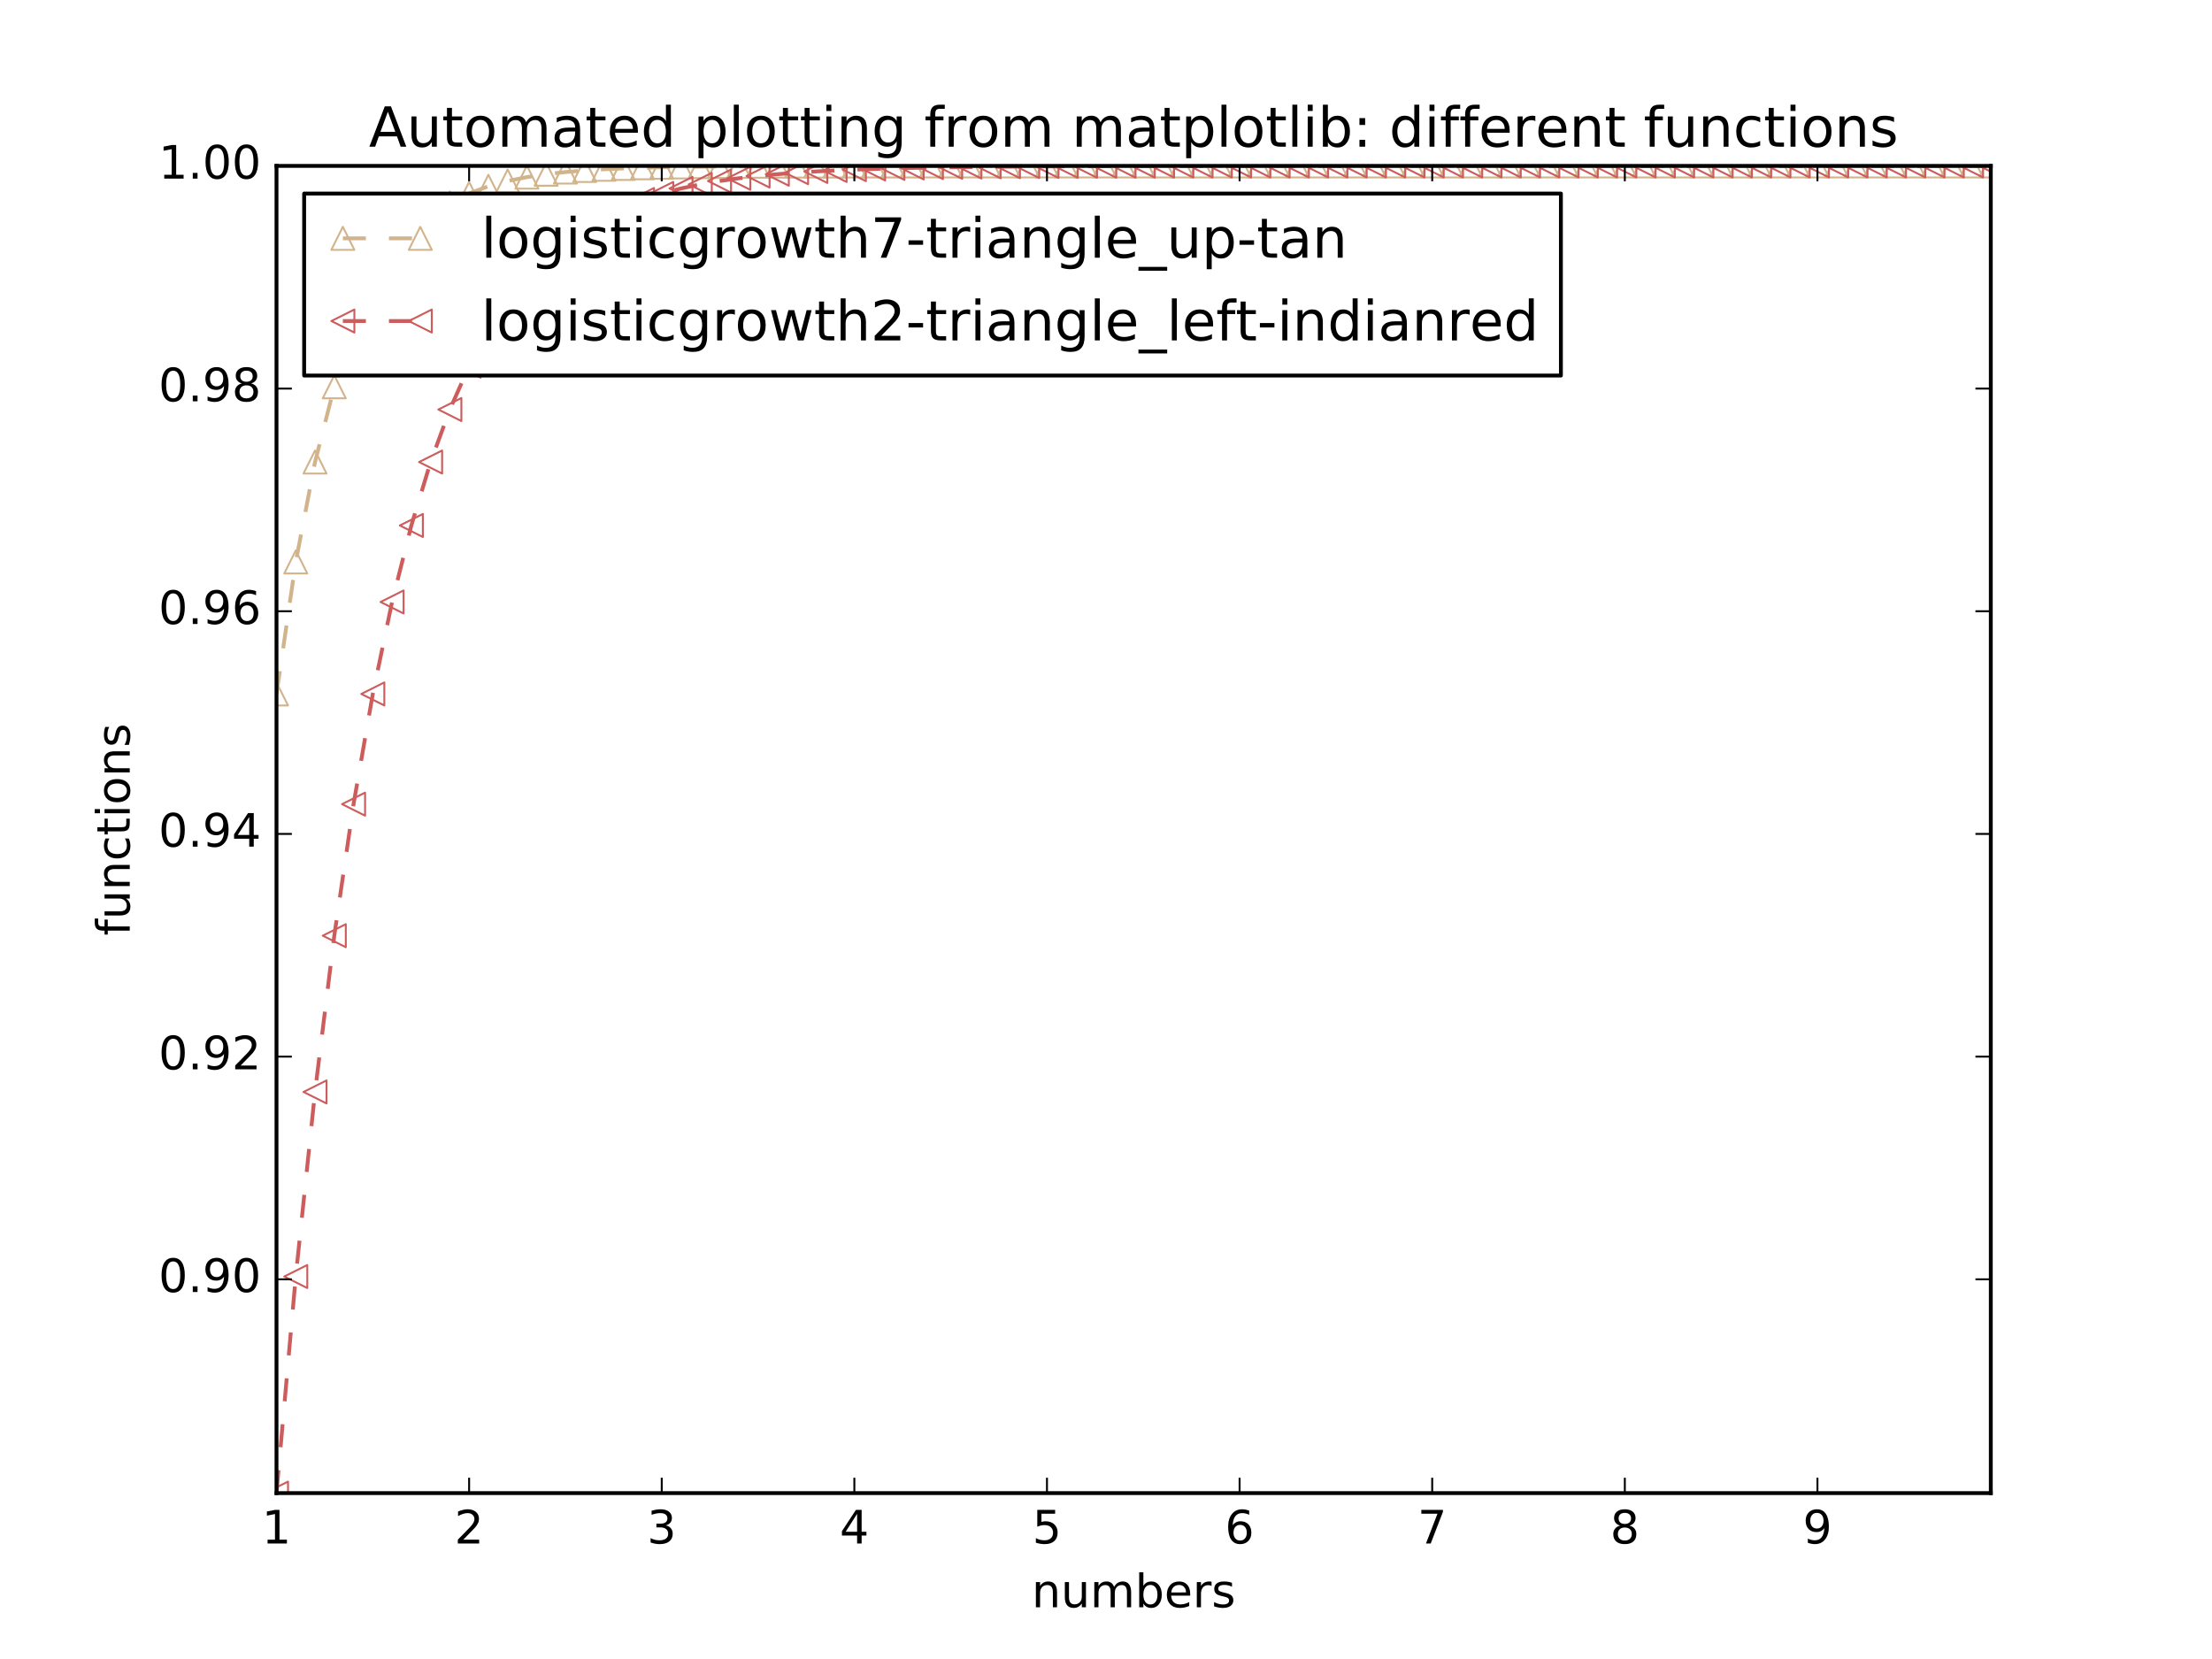 <?xml version="1.0" encoding="utf-8" standalone="no"?>
<!DOCTYPE svg PUBLIC "-//W3C//DTD SVG 1.1//EN"
  "http://www.w3.org/Graphics/SVG/1.1/DTD/svg11.dtd">
<!-- Created with matplotlib (http://matplotlib.org/) -->
<svg height="432pt" version="1.1" viewBox="0 0 576 432" width="576pt" xmlns="http://www.w3.org/2000/svg" xmlns:xlink="http://www.w3.org/1999/xlink">
 <defs>
  <style type="text/css">
*{stroke-linecap:butt;stroke-linejoin:round;stroke-miterlimit:100000;}
  </style>
 </defs>
 <g id="figure_1">
  <g id="patch_1">
   <path d="M 0 432 
L 576 432 
L 576 0 
L 0 0 
z
" style="fill:#ffffff;"/>
  </g>
  <g id="axes_1">
   <g id="patch_2">
    <path d="M 72 388.8 
L 518.4 388.8 
L 518.4 43.2 
L 72 43.2 
z
" style="fill:#ffffff;"/>
   </g>
   <g id="line2d_1">
    <path clip-path="url(#p7b483e074b)" d="M 72 180.7 
L 77.016 146.33 
L 82.031 120.312 
L 87.047 100.722 
L 92.063 86.034 
L 97.079 75.054 
L 102.094 66.865 
L 107.11 60.769 
L 112.126 56.236 
L 117.142 52.868 
L 122.157 50.369 
L 127.173 48.514 
L 132.189 47.139 
L 137.204 46.119 
L 142.22 45.363 
L 147.236 44.803 
L 152.252 44.387 
L 157.267 44.08 
L 162.283 43.852 
L 167.299 43.683 
L 172.315 43.558 
L 177.33 43.465 
L 182.346 43.396 
L 187.362 43.345 
L 192.378 43.308 
L 197.393 43.28 
L 202.409 43.259 
L 207.425 43.244 
L 212.44 43.232 
L 217.456 43.224 
L 222.472 43.218 
L 227.488 43.213 
L 232.503 43.21 
L 237.519 43.207 
L 242.535 43.205 
L 247.551 43.204 
L 252.566 43.203 
L 257.582 43.202 
L 262.598 43.202 
L 267.613 43.201 
L 272.629 43.201 
L 277.645 43.201 
L 282.661 43.2 
L 287.676 43.2 
L 292.692 43.2 
L 297.708 43.2 
L 302.724 43.2 
L 307.739 43.2 
L 312.755 43.2 
L 317.771 43.2 
L 322.787 43.2 
L 327.802 43.2 
L 332.818 43.2 
L 337.834 43.2 
L 342.849 43.2 
L 347.865 43.2 
L 352.881 43.2 
L 357.897 43.2 
L 362.912 43.2 
L 367.928 43.2 
L 372.944 43.2 
L 377.96 43.2 
L 382.975 43.2 
L 387.991 43.2 
L 393.007 43.2 
L 398.022 43.2 
L 403.038 43.2 
L 408.054 43.2 
L 413.07 43.2 
L 418.085 43.2 
L 423.101 43.2 
L 428.117 43.2 
L 433.133 43.2 
L 438.148 43.2 
L 443.164 43.2 
L 448.18 43.2 
L 453.196 43.2 
L 458.211 43.2 
L 463.227 43.2 
L 468.243 43.2 
L 473.258 43.2 
L 478.274 43.2 
L 483.29 43.2 
L 488.306 43.2 
L 493.321 43.2 
L 498.337 43.2 
L 503.353 43.2 
L 508.369 43.2 
L 513.384 43.2 
L 518.4 43.2 
" style="fill:none;stroke:#d2b48c;stroke-dasharray:6,6;stroke-dashoffset:0.0;"/>
    <defs>
     <path d="M 0 -3 
L -3 3 
L 3 3 
z
" id="mba1949bf82" style="stroke:#d2b48c;stroke-linejoin:miter;stroke-width:0.5;"/>
    </defs>
    <g clip-path="url(#p7b483e074b)">
     <use style="fill:none;stroke:#d2b48c;stroke-linejoin:miter;stroke-width:0.5;" x="72.0" xlink:href="#mba1949bf82" y="180.7"/>
     <use style="fill:none;stroke:#d2b48c;stroke-linejoin:miter;stroke-width:0.5;" x="77.016" xlink:href="#mba1949bf82" y="146.33"/>
     <use style="fill:none;stroke:#d2b48c;stroke-linejoin:miter;stroke-width:0.5;" x="82.031" xlink:href="#mba1949bf82" y="120.312"/>
     <use style="fill:none;stroke:#d2b48c;stroke-linejoin:miter;stroke-width:0.5;" x="87.047" xlink:href="#mba1949bf82" y="100.722"/>
     <use style="fill:none;stroke:#d2b48c;stroke-linejoin:miter;stroke-width:0.5;" x="92.063" xlink:href="#mba1949bf82" y="86.034"/>
     <use style="fill:none;stroke:#d2b48c;stroke-linejoin:miter;stroke-width:0.5;" x="97.079" xlink:href="#mba1949bf82" y="75.054"/>
     <use style="fill:none;stroke:#d2b48c;stroke-linejoin:miter;stroke-width:0.5;" x="102.094" xlink:href="#mba1949bf82" y="66.865"/>
     <use style="fill:none;stroke:#d2b48c;stroke-linejoin:miter;stroke-width:0.5;" x="107.11" xlink:href="#mba1949bf82" y="60.769"/>
     <use style="fill:none;stroke:#d2b48c;stroke-linejoin:miter;stroke-width:0.5;" x="112.126" xlink:href="#mba1949bf82" y="56.236"/>
     <use style="fill:none;stroke:#d2b48c;stroke-linejoin:miter;stroke-width:0.5;" x="117.142" xlink:href="#mba1949bf82" y="52.868"/>
     <use style="fill:none;stroke:#d2b48c;stroke-linejoin:miter;stroke-width:0.5;" x="122.157" xlink:href="#mba1949bf82" y="50.369"/>
     <use style="fill:none;stroke:#d2b48c;stroke-linejoin:miter;stroke-width:0.5;" x="127.173" xlink:href="#mba1949bf82" y="48.514"/>
     <use style="fill:none;stroke:#d2b48c;stroke-linejoin:miter;stroke-width:0.5;" x="132.189" xlink:href="#mba1949bf82" y="47.139"/>
     <use style="fill:none;stroke:#d2b48c;stroke-linejoin:miter;stroke-width:0.5;" x="137.204" xlink:href="#mba1949bf82" y="46.119"/>
     <use style="fill:none;stroke:#d2b48c;stroke-linejoin:miter;stroke-width:0.5;" x="142.22" xlink:href="#mba1949bf82" y="45.363"/>
     <use style="fill:none;stroke:#d2b48c;stroke-linejoin:miter;stroke-width:0.5;" x="147.236" xlink:href="#mba1949bf82" y="44.803"/>
     <use style="fill:none;stroke:#d2b48c;stroke-linejoin:miter;stroke-width:0.5;" x="152.252" xlink:href="#mba1949bf82" y="44.387"/>
     <use style="fill:none;stroke:#d2b48c;stroke-linejoin:miter;stroke-width:0.5;" x="157.267" xlink:href="#mba1949bf82" y="44.08"/>
     <use style="fill:none;stroke:#d2b48c;stroke-linejoin:miter;stroke-width:0.5;" x="162.283" xlink:href="#mba1949bf82" y="43.852"/>
     <use style="fill:none;stroke:#d2b48c;stroke-linejoin:miter;stroke-width:0.5;" x="167.299" xlink:href="#mba1949bf82" y="43.683"/>
     <use style="fill:none;stroke:#d2b48c;stroke-linejoin:miter;stroke-width:0.5;" x="172.315" xlink:href="#mba1949bf82" y="43.558"/>
     <use style="fill:none;stroke:#d2b48c;stroke-linejoin:miter;stroke-width:0.5;" x="177.33" xlink:href="#mba1949bf82" y="43.465"/>
     <use style="fill:none;stroke:#d2b48c;stroke-linejoin:miter;stroke-width:0.5;" x="182.346" xlink:href="#mba1949bf82" y="43.396"/>
     <use style="fill:none;stroke:#d2b48c;stroke-linejoin:miter;stroke-width:0.5;" x="187.362" xlink:href="#mba1949bf82" y="43.345"/>
     <use style="fill:none;stroke:#d2b48c;stroke-linejoin:miter;stroke-width:0.5;" x="192.378" xlink:href="#mba1949bf82" y="43.308"/>
     <use style="fill:none;stroke:#d2b48c;stroke-linejoin:miter;stroke-width:0.5;" x="197.393" xlink:href="#mba1949bf82" y="43.28"/>
     <use style="fill:none;stroke:#d2b48c;stroke-linejoin:miter;stroke-width:0.5;" x="202.409" xlink:href="#mba1949bf82" y="43.259"/>
     <use style="fill:none;stroke:#d2b48c;stroke-linejoin:miter;stroke-width:0.5;" x="207.425" xlink:href="#mba1949bf82" y="43.244"/>
     <use style="fill:none;stroke:#d2b48c;stroke-linejoin:miter;stroke-width:0.5;" x="212.44" xlink:href="#mba1949bf82" y="43.232"/>
     <use style="fill:none;stroke:#d2b48c;stroke-linejoin:miter;stroke-width:0.5;" x="217.456" xlink:href="#mba1949bf82" y="43.224"/>
     <use style="fill:none;stroke:#d2b48c;stroke-linejoin:miter;stroke-width:0.5;" x="222.472" xlink:href="#mba1949bf82" y="43.218"/>
     <use style="fill:none;stroke:#d2b48c;stroke-linejoin:miter;stroke-width:0.5;" x="227.488" xlink:href="#mba1949bf82" y="43.213"/>
     <use style="fill:none;stroke:#d2b48c;stroke-linejoin:miter;stroke-width:0.5;" x="232.503" xlink:href="#mba1949bf82" y="43.21"/>
     <use style="fill:none;stroke:#d2b48c;stroke-linejoin:miter;stroke-width:0.5;" x="237.519" xlink:href="#mba1949bf82" y="43.207"/>
     <use style="fill:none;stroke:#d2b48c;stroke-linejoin:miter;stroke-width:0.5;" x="242.535" xlink:href="#mba1949bf82" y="43.205"/>
     <use style="fill:none;stroke:#d2b48c;stroke-linejoin:miter;stroke-width:0.5;" x="247.551" xlink:href="#mba1949bf82" y="43.204"/>
     <use style="fill:none;stroke:#d2b48c;stroke-linejoin:miter;stroke-width:0.5;" x="252.566" xlink:href="#mba1949bf82" y="43.203"/>
     <use style="fill:none;stroke:#d2b48c;stroke-linejoin:miter;stroke-width:0.5;" x="257.582" xlink:href="#mba1949bf82" y="43.202"/>
     <use style="fill:none;stroke:#d2b48c;stroke-linejoin:miter;stroke-width:0.5;" x="262.598" xlink:href="#mba1949bf82" y="43.202"/>
     <use style="fill:none;stroke:#d2b48c;stroke-linejoin:miter;stroke-width:0.5;" x="267.613" xlink:href="#mba1949bf82" y="43.201"/>
     <use style="fill:none;stroke:#d2b48c;stroke-linejoin:miter;stroke-width:0.5;" x="272.629" xlink:href="#mba1949bf82" y="43.201"/>
     <use style="fill:none;stroke:#d2b48c;stroke-linejoin:miter;stroke-width:0.5;" x="277.645" xlink:href="#mba1949bf82" y="43.201"/>
     <use style="fill:none;stroke:#d2b48c;stroke-linejoin:miter;stroke-width:0.5;" x="282.661" xlink:href="#mba1949bf82" y="43.2"/>
     <use style="fill:none;stroke:#d2b48c;stroke-linejoin:miter;stroke-width:0.5;" x="287.676" xlink:href="#mba1949bf82" y="43.2"/>
     <use style="fill:none;stroke:#d2b48c;stroke-linejoin:miter;stroke-width:0.5;" x="292.692" xlink:href="#mba1949bf82" y="43.2"/>
     <use style="fill:none;stroke:#d2b48c;stroke-linejoin:miter;stroke-width:0.5;" x="297.708" xlink:href="#mba1949bf82" y="43.2"/>
     <use style="fill:none;stroke:#d2b48c;stroke-linejoin:miter;stroke-width:0.5;" x="302.724" xlink:href="#mba1949bf82" y="43.2"/>
     <use style="fill:none;stroke:#d2b48c;stroke-linejoin:miter;stroke-width:0.5;" x="307.739" xlink:href="#mba1949bf82" y="43.2"/>
     <use style="fill:none;stroke:#d2b48c;stroke-linejoin:miter;stroke-width:0.5;" x="312.755" xlink:href="#mba1949bf82" y="43.2"/>
     <use style="fill:none;stroke:#d2b48c;stroke-linejoin:miter;stroke-width:0.5;" x="317.771" xlink:href="#mba1949bf82" y="43.2"/>
     <use style="fill:none;stroke:#d2b48c;stroke-linejoin:miter;stroke-width:0.5;" x="322.787" xlink:href="#mba1949bf82" y="43.2"/>
     <use style="fill:none;stroke:#d2b48c;stroke-linejoin:miter;stroke-width:0.5;" x="327.802" xlink:href="#mba1949bf82" y="43.2"/>
     <use style="fill:none;stroke:#d2b48c;stroke-linejoin:miter;stroke-width:0.5;" x="332.818" xlink:href="#mba1949bf82" y="43.2"/>
     <use style="fill:none;stroke:#d2b48c;stroke-linejoin:miter;stroke-width:0.5;" x="337.834" xlink:href="#mba1949bf82" y="43.2"/>
     <use style="fill:none;stroke:#d2b48c;stroke-linejoin:miter;stroke-width:0.5;" x="342.849" xlink:href="#mba1949bf82" y="43.2"/>
     <use style="fill:none;stroke:#d2b48c;stroke-linejoin:miter;stroke-width:0.5;" x="347.865" xlink:href="#mba1949bf82" y="43.2"/>
     <use style="fill:none;stroke:#d2b48c;stroke-linejoin:miter;stroke-width:0.5;" x="352.881" xlink:href="#mba1949bf82" y="43.2"/>
     <use style="fill:none;stroke:#d2b48c;stroke-linejoin:miter;stroke-width:0.5;" x="357.897" xlink:href="#mba1949bf82" y="43.2"/>
     <use style="fill:none;stroke:#d2b48c;stroke-linejoin:miter;stroke-width:0.5;" x="362.912" xlink:href="#mba1949bf82" y="43.2"/>
     <use style="fill:none;stroke:#d2b48c;stroke-linejoin:miter;stroke-width:0.5;" x="367.928" xlink:href="#mba1949bf82" y="43.2"/>
     <use style="fill:none;stroke:#d2b48c;stroke-linejoin:miter;stroke-width:0.5;" x="372.944" xlink:href="#mba1949bf82" y="43.2"/>
     <use style="fill:none;stroke:#d2b48c;stroke-linejoin:miter;stroke-width:0.5;" x="377.96" xlink:href="#mba1949bf82" y="43.2"/>
     <use style="fill:none;stroke:#d2b48c;stroke-linejoin:miter;stroke-width:0.5;" x="382.975" xlink:href="#mba1949bf82" y="43.2"/>
     <use style="fill:none;stroke:#d2b48c;stroke-linejoin:miter;stroke-width:0.5;" x="387.991" xlink:href="#mba1949bf82" y="43.2"/>
     <use style="fill:none;stroke:#d2b48c;stroke-linejoin:miter;stroke-width:0.5;" x="393.007" xlink:href="#mba1949bf82" y="43.2"/>
     <use style="fill:none;stroke:#d2b48c;stroke-linejoin:miter;stroke-width:0.5;" x="398.022" xlink:href="#mba1949bf82" y="43.2"/>
     <use style="fill:none;stroke:#d2b48c;stroke-linejoin:miter;stroke-width:0.5;" x="403.038" xlink:href="#mba1949bf82" y="43.2"/>
     <use style="fill:none;stroke:#d2b48c;stroke-linejoin:miter;stroke-width:0.5;" x="408.054" xlink:href="#mba1949bf82" y="43.2"/>
     <use style="fill:none;stroke:#d2b48c;stroke-linejoin:miter;stroke-width:0.5;" x="413.07" xlink:href="#mba1949bf82" y="43.2"/>
     <use style="fill:none;stroke:#d2b48c;stroke-linejoin:miter;stroke-width:0.5;" x="418.085" xlink:href="#mba1949bf82" y="43.2"/>
     <use style="fill:none;stroke:#d2b48c;stroke-linejoin:miter;stroke-width:0.5;" x="423.101" xlink:href="#mba1949bf82" y="43.2"/>
     <use style="fill:none;stroke:#d2b48c;stroke-linejoin:miter;stroke-width:0.5;" x="428.117" xlink:href="#mba1949bf82" y="43.2"/>
     <use style="fill:none;stroke:#d2b48c;stroke-linejoin:miter;stroke-width:0.5;" x="433.133" xlink:href="#mba1949bf82" y="43.2"/>
     <use style="fill:none;stroke:#d2b48c;stroke-linejoin:miter;stroke-width:0.5;" x="438.148" xlink:href="#mba1949bf82" y="43.2"/>
     <use style="fill:none;stroke:#d2b48c;stroke-linejoin:miter;stroke-width:0.5;" x="443.164" xlink:href="#mba1949bf82" y="43.2"/>
     <use style="fill:none;stroke:#d2b48c;stroke-linejoin:miter;stroke-width:0.5;" x="448.18" xlink:href="#mba1949bf82" y="43.2"/>
     <use style="fill:none;stroke:#d2b48c;stroke-linejoin:miter;stroke-width:0.5;" x="453.196" xlink:href="#mba1949bf82" y="43.2"/>
     <use style="fill:none;stroke:#d2b48c;stroke-linejoin:miter;stroke-width:0.5;" x="458.211" xlink:href="#mba1949bf82" y="43.2"/>
     <use style="fill:none;stroke:#d2b48c;stroke-linejoin:miter;stroke-width:0.5;" x="463.227" xlink:href="#mba1949bf82" y="43.2"/>
     <use style="fill:none;stroke:#d2b48c;stroke-linejoin:miter;stroke-width:0.5;" x="468.243" xlink:href="#mba1949bf82" y="43.2"/>
     <use style="fill:none;stroke:#d2b48c;stroke-linejoin:miter;stroke-width:0.5;" x="473.258" xlink:href="#mba1949bf82" y="43.2"/>
     <use style="fill:none;stroke:#d2b48c;stroke-linejoin:miter;stroke-width:0.5;" x="478.274" xlink:href="#mba1949bf82" y="43.2"/>
     <use style="fill:none;stroke:#d2b48c;stroke-linejoin:miter;stroke-width:0.5;" x="483.29" xlink:href="#mba1949bf82" y="43.2"/>
     <use style="fill:none;stroke:#d2b48c;stroke-linejoin:miter;stroke-width:0.5;" x="488.306" xlink:href="#mba1949bf82" y="43.2"/>
     <use style="fill:none;stroke:#d2b48c;stroke-linejoin:miter;stroke-width:0.5;" x="493.321" xlink:href="#mba1949bf82" y="43.2"/>
     <use style="fill:none;stroke:#d2b48c;stroke-linejoin:miter;stroke-width:0.5;" x="498.337" xlink:href="#mba1949bf82" y="43.2"/>
     <use style="fill:none;stroke:#d2b48c;stroke-linejoin:miter;stroke-width:0.5;" x="503.353" xlink:href="#mba1949bf82" y="43.2"/>
     <use style="fill:none;stroke:#d2b48c;stroke-linejoin:miter;stroke-width:0.5;" x="508.369" xlink:href="#mba1949bf82" y="43.2"/>
     <use style="fill:none;stroke:#d2b48c;stroke-linejoin:miter;stroke-width:0.5;" x="513.384" xlink:href="#mba1949bf82" y="43.2"/>
     <use style="fill:none;stroke:#d2b48c;stroke-linejoin:miter;stroke-width:0.5;" x="518.4" xlink:href="#mba1949bf82" y="43.2"/>
    </g>
   </g>
   <g id="line2d_2">
    <path clip-path="url(#p7b483e074b)" d="M 72 388.8 
L 77.016 332.402 
L 82.031 284.339 
L 87.047 243.65 
L 92.063 209.398 
L 97.079 180.7 
L 102.094 156.752 
L 107.11 136.833 
L 112.126 120.312 
L 117.142 106.639 
L 122.157 95.347 
L 127.173 86.034 
L 132.189 78.363 
L 137.204 72.053 
L 142.22 66.865 
L 147.236 62.604 
L 152.252 59.106 
L 157.267 56.236 
L 162.283 53.882 
L 167.299 51.951 
L 172.315 50.369 
L 177.33 49.072 
L 182.346 48.009 
L 187.362 47.139 
L 192.378 46.426 
L 197.393 45.841 
L 202.409 45.363 
L 207.425 44.971 
L 212.44 44.65 
L 217.456 44.387 
L 222.472 44.172 
L 227.488 43.996 
L 232.503 43.852 
L 237.519 43.734 
L 242.535 43.637 
L 247.551 43.558 
L 252.566 43.493 
L 257.582 43.44 
L 262.598 43.396 
L 267.613 43.361 
L 272.629 43.332 
L 277.645 43.308 
L 282.661 43.288 
L 287.676 43.272 
L 292.692 43.259 
L 297.708 43.248 
L 302.724 43.24 
L 307.739 43.232 
L 312.755 43.227 
L 317.771 43.222 
L 322.787 43.218 
L 327.802 43.215 
L 332.818 43.212 
L 337.834 43.21 
L 342.849 43.208 
L 347.865 43.207 
L 352.881 43.205 
L 357.897 43.204 
L 362.912 43.204 
L 367.928 43.203 
L 372.944 43.202 
L 377.96 43.202 
L 382.975 43.202 
L 387.991 43.201 
L 393.007 43.201 
L 398.022 43.201 
L 403.038 43.201 
L 408.054 43.201 
L 413.07 43.2 
L 418.085 43.2 
L 423.101 43.2 
L 428.117 43.2 
L 433.133 43.2 
L 438.148 43.2 
L 443.164 43.2 
L 448.18 43.2 
L 453.196 43.2 
L 458.211 43.2 
L 463.227 43.2 
L 468.243 43.2 
L 473.258 43.2 
L 478.274 43.2 
L 483.29 43.2 
L 488.306 43.2 
L 493.321 43.2 
L 498.337 43.2 
L 503.353 43.2 
L 508.369 43.2 
L 513.384 43.2 
L 518.4 43.2 
" style="fill:none;stroke:#cd5c5c;stroke-dasharray:6,6;stroke-dashoffset:0.0;"/>
    <defs>
     <path d="M -3 -0 
L 3 3 
L 3 -3 
z
" id="m62b96aaed0" style="stroke:#cd5c5c;stroke-linejoin:miter;stroke-width:0.5;"/>
    </defs>
    <g clip-path="url(#p7b483e074b)">
     <use style="fill:none;stroke:#cd5c5c;stroke-linejoin:miter;stroke-width:0.5;" x="72.0" xlink:href="#m62b96aaed0" y="388.8"/>
     <use style="fill:none;stroke:#cd5c5c;stroke-linejoin:miter;stroke-width:0.5;" x="77.016" xlink:href="#m62b96aaed0" y="332.402"/>
     <use style="fill:none;stroke:#cd5c5c;stroke-linejoin:miter;stroke-width:0.5;" x="82.031" xlink:href="#m62b96aaed0" y="284.339"/>
     <use style="fill:none;stroke:#cd5c5c;stroke-linejoin:miter;stroke-width:0.5;" x="87.047" xlink:href="#m62b96aaed0" y="243.65"/>
     <use style="fill:none;stroke:#cd5c5c;stroke-linejoin:miter;stroke-width:0.5;" x="92.063" xlink:href="#m62b96aaed0" y="209.398"/>
     <use style="fill:none;stroke:#cd5c5c;stroke-linejoin:miter;stroke-width:0.5;" x="97.079" xlink:href="#m62b96aaed0" y="180.7"/>
     <use style="fill:none;stroke:#cd5c5c;stroke-linejoin:miter;stroke-width:0.5;" x="102.094" xlink:href="#m62b96aaed0" y="156.752"/>
     <use style="fill:none;stroke:#cd5c5c;stroke-linejoin:miter;stroke-width:0.5;" x="107.11" xlink:href="#m62b96aaed0" y="136.833"/>
     <use style="fill:none;stroke:#cd5c5c;stroke-linejoin:miter;stroke-width:0.5;" x="112.126" xlink:href="#m62b96aaed0" y="120.312"/>
     <use style="fill:none;stroke:#cd5c5c;stroke-linejoin:miter;stroke-width:0.5;" x="117.142" xlink:href="#m62b96aaed0" y="106.639"/>
     <use style="fill:none;stroke:#cd5c5c;stroke-linejoin:miter;stroke-width:0.5;" x="122.157" xlink:href="#m62b96aaed0" y="95.347"/>
     <use style="fill:none;stroke:#cd5c5c;stroke-linejoin:miter;stroke-width:0.5;" x="127.173" xlink:href="#m62b96aaed0" y="86.034"/>
     <use style="fill:none;stroke:#cd5c5c;stroke-linejoin:miter;stroke-width:0.5;" x="132.189" xlink:href="#m62b96aaed0" y="78.363"/>
     <use style="fill:none;stroke:#cd5c5c;stroke-linejoin:miter;stroke-width:0.5;" x="137.204" xlink:href="#m62b96aaed0" y="72.053"/>
     <use style="fill:none;stroke:#cd5c5c;stroke-linejoin:miter;stroke-width:0.5;" x="142.22" xlink:href="#m62b96aaed0" y="66.865"/>
     <use style="fill:none;stroke:#cd5c5c;stroke-linejoin:miter;stroke-width:0.5;" x="147.236" xlink:href="#m62b96aaed0" y="62.604"/>
     <use style="fill:none;stroke:#cd5c5c;stroke-linejoin:miter;stroke-width:0.5;" x="152.252" xlink:href="#m62b96aaed0" y="59.106"/>
     <use style="fill:none;stroke:#cd5c5c;stroke-linejoin:miter;stroke-width:0.5;" x="157.267" xlink:href="#m62b96aaed0" y="56.236"/>
     <use style="fill:none;stroke:#cd5c5c;stroke-linejoin:miter;stroke-width:0.5;" x="162.283" xlink:href="#m62b96aaed0" y="53.882"/>
     <use style="fill:none;stroke:#cd5c5c;stroke-linejoin:miter;stroke-width:0.5;" x="167.299" xlink:href="#m62b96aaed0" y="51.951"/>
     <use style="fill:none;stroke:#cd5c5c;stroke-linejoin:miter;stroke-width:0.5;" x="172.315" xlink:href="#m62b96aaed0" y="50.369"/>
     <use style="fill:none;stroke:#cd5c5c;stroke-linejoin:miter;stroke-width:0.5;" x="177.33" xlink:href="#m62b96aaed0" y="49.072"/>
     <use style="fill:none;stroke:#cd5c5c;stroke-linejoin:miter;stroke-width:0.5;" x="182.346" xlink:href="#m62b96aaed0" y="48.009"/>
     <use style="fill:none;stroke:#cd5c5c;stroke-linejoin:miter;stroke-width:0.5;" x="187.362" xlink:href="#m62b96aaed0" y="47.139"/>
     <use style="fill:none;stroke:#cd5c5c;stroke-linejoin:miter;stroke-width:0.5;" x="192.378" xlink:href="#m62b96aaed0" y="46.426"/>
     <use style="fill:none;stroke:#cd5c5c;stroke-linejoin:miter;stroke-width:0.5;" x="197.393" xlink:href="#m62b96aaed0" y="45.841"/>
     <use style="fill:none;stroke:#cd5c5c;stroke-linejoin:miter;stroke-width:0.5;" x="202.409" xlink:href="#m62b96aaed0" y="45.363"/>
     <use style="fill:none;stroke:#cd5c5c;stroke-linejoin:miter;stroke-width:0.5;" x="207.425" xlink:href="#m62b96aaed0" y="44.971"/>
     <use style="fill:none;stroke:#cd5c5c;stroke-linejoin:miter;stroke-width:0.5;" x="212.44" xlink:href="#m62b96aaed0" y="44.65"/>
     <use style="fill:none;stroke:#cd5c5c;stroke-linejoin:miter;stroke-width:0.5;" x="217.456" xlink:href="#m62b96aaed0" y="44.387"/>
     <use style="fill:none;stroke:#cd5c5c;stroke-linejoin:miter;stroke-width:0.5;" x="222.472" xlink:href="#m62b96aaed0" y="44.172"/>
     <use style="fill:none;stroke:#cd5c5c;stroke-linejoin:miter;stroke-width:0.5;" x="227.488" xlink:href="#m62b96aaed0" y="43.996"/>
     <use style="fill:none;stroke:#cd5c5c;stroke-linejoin:miter;stroke-width:0.5;" x="232.503" xlink:href="#m62b96aaed0" y="43.852"/>
     <use style="fill:none;stroke:#cd5c5c;stroke-linejoin:miter;stroke-width:0.5;" x="237.519" xlink:href="#m62b96aaed0" y="43.734"/>
     <use style="fill:none;stroke:#cd5c5c;stroke-linejoin:miter;stroke-width:0.5;" x="242.535" xlink:href="#m62b96aaed0" y="43.637"/>
     <use style="fill:none;stroke:#cd5c5c;stroke-linejoin:miter;stroke-width:0.5;" x="247.551" xlink:href="#m62b96aaed0" y="43.558"/>
     <use style="fill:none;stroke:#cd5c5c;stroke-linejoin:miter;stroke-width:0.5;" x="252.566" xlink:href="#m62b96aaed0" y="43.493"/>
     <use style="fill:none;stroke:#cd5c5c;stroke-linejoin:miter;stroke-width:0.5;" x="257.582" xlink:href="#m62b96aaed0" y="43.44"/>
     <use style="fill:none;stroke:#cd5c5c;stroke-linejoin:miter;stroke-width:0.5;" x="262.598" xlink:href="#m62b96aaed0" y="43.396"/>
     <use style="fill:none;stroke:#cd5c5c;stroke-linejoin:miter;stroke-width:0.5;" x="267.613" xlink:href="#m62b96aaed0" y="43.361"/>
     <use style="fill:none;stroke:#cd5c5c;stroke-linejoin:miter;stroke-width:0.5;" x="272.629" xlink:href="#m62b96aaed0" y="43.332"/>
     <use style="fill:none;stroke:#cd5c5c;stroke-linejoin:miter;stroke-width:0.5;" x="277.645" xlink:href="#m62b96aaed0" y="43.308"/>
     <use style="fill:none;stroke:#cd5c5c;stroke-linejoin:miter;stroke-width:0.5;" x="282.661" xlink:href="#m62b96aaed0" y="43.288"/>
     <use style="fill:none;stroke:#cd5c5c;stroke-linejoin:miter;stroke-width:0.5;" x="287.676" xlink:href="#m62b96aaed0" y="43.272"/>
     <use style="fill:none;stroke:#cd5c5c;stroke-linejoin:miter;stroke-width:0.5;" x="292.692" xlink:href="#m62b96aaed0" y="43.259"/>
     <use style="fill:none;stroke:#cd5c5c;stroke-linejoin:miter;stroke-width:0.5;" x="297.708" xlink:href="#m62b96aaed0" y="43.248"/>
     <use style="fill:none;stroke:#cd5c5c;stroke-linejoin:miter;stroke-width:0.5;" x="302.724" xlink:href="#m62b96aaed0" y="43.24"/>
     <use style="fill:none;stroke:#cd5c5c;stroke-linejoin:miter;stroke-width:0.5;" x="307.739" xlink:href="#m62b96aaed0" y="43.232"/>
     <use style="fill:none;stroke:#cd5c5c;stroke-linejoin:miter;stroke-width:0.5;" x="312.755" xlink:href="#m62b96aaed0" y="43.227"/>
     <use style="fill:none;stroke:#cd5c5c;stroke-linejoin:miter;stroke-width:0.5;" x="317.771" xlink:href="#m62b96aaed0" y="43.222"/>
     <use style="fill:none;stroke:#cd5c5c;stroke-linejoin:miter;stroke-width:0.5;" x="322.787" xlink:href="#m62b96aaed0" y="43.218"/>
     <use style="fill:none;stroke:#cd5c5c;stroke-linejoin:miter;stroke-width:0.5;" x="327.802" xlink:href="#m62b96aaed0" y="43.215"/>
     <use style="fill:none;stroke:#cd5c5c;stroke-linejoin:miter;stroke-width:0.5;" x="332.818" xlink:href="#m62b96aaed0" y="43.212"/>
     <use style="fill:none;stroke:#cd5c5c;stroke-linejoin:miter;stroke-width:0.5;" x="337.834" xlink:href="#m62b96aaed0" y="43.21"/>
     <use style="fill:none;stroke:#cd5c5c;stroke-linejoin:miter;stroke-width:0.5;" x="342.849" xlink:href="#m62b96aaed0" y="43.208"/>
     <use style="fill:none;stroke:#cd5c5c;stroke-linejoin:miter;stroke-width:0.5;" x="347.865" xlink:href="#m62b96aaed0" y="43.207"/>
     <use style="fill:none;stroke:#cd5c5c;stroke-linejoin:miter;stroke-width:0.5;" x="352.881" xlink:href="#m62b96aaed0" y="43.205"/>
     <use style="fill:none;stroke:#cd5c5c;stroke-linejoin:miter;stroke-width:0.5;" x="357.897" xlink:href="#m62b96aaed0" y="43.204"/>
     <use style="fill:none;stroke:#cd5c5c;stroke-linejoin:miter;stroke-width:0.5;" x="362.912" xlink:href="#m62b96aaed0" y="43.204"/>
     <use style="fill:none;stroke:#cd5c5c;stroke-linejoin:miter;stroke-width:0.5;" x="367.928" xlink:href="#m62b96aaed0" y="43.203"/>
     <use style="fill:none;stroke:#cd5c5c;stroke-linejoin:miter;stroke-width:0.5;" x="372.944" xlink:href="#m62b96aaed0" y="43.202"/>
     <use style="fill:none;stroke:#cd5c5c;stroke-linejoin:miter;stroke-width:0.5;" x="377.96" xlink:href="#m62b96aaed0" y="43.202"/>
     <use style="fill:none;stroke:#cd5c5c;stroke-linejoin:miter;stroke-width:0.5;" x="382.975" xlink:href="#m62b96aaed0" y="43.202"/>
     <use style="fill:none;stroke:#cd5c5c;stroke-linejoin:miter;stroke-width:0.5;" x="387.991" xlink:href="#m62b96aaed0" y="43.201"/>
     <use style="fill:none;stroke:#cd5c5c;stroke-linejoin:miter;stroke-width:0.5;" x="393.007" xlink:href="#m62b96aaed0" y="43.201"/>
     <use style="fill:none;stroke:#cd5c5c;stroke-linejoin:miter;stroke-width:0.5;" x="398.022" xlink:href="#m62b96aaed0" y="43.201"/>
     <use style="fill:none;stroke:#cd5c5c;stroke-linejoin:miter;stroke-width:0.5;" x="403.038" xlink:href="#m62b96aaed0" y="43.201"/>
     <use style="fill:none;stroke:#cd5c5c;stroke-linejoin:miter;stroke-width:0.5;" x="408.054" xlink:href="#m62b96aaed0" y="43.201"/>
     <use style="fill:none;stroke:#cd5c5c;stroke-linejoin:miter;stroke-width:0.5;" x="413.07" xlink:href="#m62b96aaed0" y="43.2"/>
     <use style="fill:none;stroke:#cd5c5c;stroke-linejoin:miter;stroke-width:0.5;" x="418.085" xlink:href="#m62b96aaed0" y="43.2"/>
     <use style="fill:none;stroke:#cd5c5c;stroke-linejoin:miter;stroke-width:0.5;" x="423.101" xlink:href="#m62b96aaed0" y="43.2"/>
     <use style="fill:none;stroke:#cd5c5c;stroke-linejoin:miter;stroke-width:0.5;" x="428.117" xlink:href="#m62b96aaed0" y="43.2"/>
     <use style="fill:none;stroke:#cd5c5c;stroke-linejoin:miter;stroke-width:0.5;" x="433.133" xlink:href="#m62b96aaed0" y="43.2"/>
     <use style="fill:none;stroke:#cd5c5c;stroke-linejoin:miter;stroke-width:0.5;" x="438.148" xlink:href="#m62b96aaed0" y="43.2"/>
     <use style="fill:none;stroke:#cd5c5c;stroke-linejoin:miter;stroke-width:0.5;" x="443.164" xlink:href="#m62b96aaed0" y="43.2"/>
     <use style="fill:none;stroke:#cd5c5c;stroke-linejoin:miter;stroke-width:0.5;" x="448.18" xlink:href="#m62b96aaed0" y="43.2"/>
     <use style="fill:none;stroke:#cd5c5c;stroke-linejoin:miter;stroke-width:0.5;" x="453.196" xlink:href="#m62b96aaed0" y="43.2"/>
     <use style="fill:none;stroke:#cd5c5c;stroke-linejoin:miter;stroke-width:0.5;" x="458.211" xlink:href="#m62b96aaed0" y="43.2"/>
     <use style="fill:none;stroke:#cd5c5c;stroke-linejoin:miter;stroke-width:0.5;" x="463.227" xlink:href="#m62b96aaed0" y="43.2"/>
     <use style="fill:none;stroke:#cd5c5c;stroke-linejoin:miter;stroke-width:0.5;" x="468.243" xlink:href="#m62b96aaed0" y="43.2"/>
     <use style="fill:none;stroke:#cd5c5c;stroke-linejoin:miter;stroke-width:0.5;" x="473.258" xlink:href="#m62b96aaed0" y="43.2"/>
     <use style="fill:none;stroke:#cd5c5c;stroke-linejoin:miter;stroke-width:0.5;" x="478.274" xlink:href="#m62b96aaed0" y="43.2"/>
     <use style="fill:none;stroke:#cd5c5c;stroke-linejoin:miter;stroke-width:0.5;" x="483.29" xlink:href="#m62b96aaed0" y="43.2"/>
     <use style="fill:none;stroke:#cd5c5c;stroke-linejoin:miter;stroke-width:0.5;" x="488.306" xlink:href="#m62b96aaed0" y="43.2"/>
     <use style="fill:none;stroke:#cd5c5c;stroke-linejoin:miter;stroke-width:0.5;" x="493.321" xlink:href="#m62b96aaed0" y="43.2"/>
     <use style="fill:none;stroke:#cd5c5c;stroke-linejoin:miter;stroke-width:0.5;" x="498.337" xlink:href="#m62b96aaed0" y="43.2"/>
     <use style="fill:none;stroke:#cd5c5c;stroke-linejoin:miter;stroke-width:0.5;" x="503.353" xlink:href="#m62b96aaed0" y="43.2"/>
     <use style="fill:none;stroke:#cd5c5c;stroke-linejoin:miter;stroke-width:0.5;" x="508.369" xlink:href="#m62b96aaed0" y="43.2"/>
     <use style="fill:none;stroke:#cd5c5c;stroke-linejoin:miter;stroke-width:0.5;" x="513.384" xlink:href="#m62b96aaed0" y="43.2"/>
     <use style="fill:none;stroke:#cd5c5c;stroke-linejoin:miter;stroke-width:0.5;" x="518.4" xlink:href="#m62b96aaed0" y="43.2"/>
    </g>
   </g>
   <g id="patch_3">
    <path d="M 72 43.2 
L 518.4 43.2 
" style="fill:none;stroke:#000000;stroke-linecap:square;stroke-linejoin:miter;"/>
   </g>
   <g id="patch_4">
    <path d="M 518.4 388.8 
L 518.4 43.2 
" style="fill:none;stroke:#000000;stroke-linecap:square;stroke-linejoin:miter;"/>
   </g>
   <g id="patch_5">
    <path d="M 72 388.8 
L 518.4 388.8 
" style="fill:none;stroke:#000000;stroke-linecap:square;stroke-linejoin:miter;"/>
   </g>
   <g id="patch_6">
    <path d="M 72 388.8 
L 72 43.2 
" style="fill:none;stroke:#000000;stroke-linecap:square;stroke-linejoin:miter;"/>
   </g>
   <g id="matplotlib.axis_1">
    <g id="xtick_1">
     <g id="line2d_3">
      <defs>
       <path d="M 0 0 
L 0 -4 
" id="mee23ff132e" style="stroke:#000000;stroke-width:0.5;"/>
      </defs>
      <g>
       <use style="stroke:#000000;stroke-width:0.5;" x="72.0" xlink:href="#mee23ff132e" y="388.8"/>
      </g>
     </g>
     <g id="line2d_4">
      <defs>
       <path d="M 0 0 
L 0 4 
" id="mbd45a339b9" style="stroke:#000000;stroke-width:0.5;"/>
      </defs>
      <g>
       <use style="stroke:#000000;stroke-width:0.5;" x="72.0" xlink:href="#mbd45a339b9" y="43.2"/>
      </g>
     </g>
     <g id="text_1">
      <!-- 1 -->
      <defs>
       <path d="M 12.406 8.297 
L 28.516 8.297 
L 28.516 63.922 
L 10.984 60.406 
L 10.984 69.391 
L 28.422 72.906 
L 38.281 72.906 
L 38.281 8.297 
L 54.391 8.297 
L 54.391 0 
L 12.406 0 
z
" id="BitstreamVeraSans-Roman-31"/>
      </defs>
      <g transform="translate(68.183 401.918)scale(0.12 -0.12)">
       <use xlink:href="#BitstreamVeraSans-Roman-31"/>
      </g>
     </g>
    </g>
    <g id="xtick_2">
     <g id="line2d_5">
      <g>
       <use style="stroke:#000000;stroke-width:0.5;" x="122.157" xlink:href="#mee23ff132e" y="388.8"/>
      </g>
     </g>
     <g id="line2d_6">
      <g>
       <use style="stroke:#000000;stroke-width:0.5;" x="122.157" xlink:href="#mbd45a339b9" y="43.2"/>
      </g>
     </g>
     <g id="text_2">
      <!-- 2 -->
      <defs>
       <path d="M 19.188 8.297 
L 53.609 8.297 
L 53.609 0 
L 7.328 0 
L 7.328 8.297 
Q 12.938 14.109 22.625 23.891 
Q 32.328 33.688 34.812 36.531 
Q 39.547 41.844 41.422 45.531 
Q 43.312 49.219 43.312 52.781 
Q 43.312 58.594 39.234 62.25 
Q 35.156 65.922 28.609 65.922 
Q 23.969 65.922 18.812 64.312 
Q 13.672 62.703 7.812 59.422 
L 7.812 69.391 
Q 13.766 71.781 18.938 73 
Q 24.125 74.219 28.422 74.219 
Q 39.75 74.219 46.484 68.547 
Q 53.219 62.891 53.219 53.422 
Q 53.219 48.922 51.531 44.891 
Q 49.859 40.875 45.406 35.406 
Q 44.188 33.984 37.641 27.219 
Q 31.109 20.453 19.188 8.297 
" id="BitstreamVeraSans-Roman-32"/>
      </defs>
      <g transform="translate(118.34 401.918)scale(0.12 -0.12)">
       <use xlink:href="#BitstreamVeraSans-Roman-32"/>
      </g>
     </g>
    </g>
    <g id="xtick_3">
     <g id="line2d_7">
      <g>
       <use style="stroke:#000000;stroke-width:0.5;" x="172.315" xlink:href="#mee23ff132e" y="388.8"/>
      </g>
     </g>
     <g id="line2d_8">
      <g>
       <use style="stroke:#000000;stroke-width:0.5;" x="172.315" xlink:href="#mbd45a339b9" y="43.2"/>
      </g>
     </g>
     <g id="text_3">
      <!-- 3 -->
      <defs>
       <path d="M 40.578 39.312 
Q 47.656 37.797 51.625 33 
Q 55.609 28.219 55.609 21.188 
Q 55.609 10.406 48.188 4.484 
Q 40.766 -1.422 27.094 -1.422 
Q 22.516 -1.422 17.656 -0.516 
Q 12.797 0.391 7.625 2.203 
L 7.625 11.719 
Q 11.719 9.328 16.594 8.109 
Q 21.484 6.891 26.812 6.891 
Q 36.078 6.891 40.938 10.547 
Q 45.797 14.203 45.797 21.188 
Q 45.797 27.641 41.281 31.266 
Q 36.766 34.906 28.719 34.906 
L 20.219 34.906 
L 20.219 43.016 
L 29.109 43.016 
Q 36.375 43.016 40.234 45.922 
Q 44.094 48.828 44.094 54.297 
Q 44.094 59.906 40.109 62.906 
Q 36.141 65.922 28.719 65.922 
Q 24.656 65.922 20.016 65.031 
Q 15.375 64.156 9.812 62.312 
L 9.812 71.094 
Q 15.438 72.656 20.344 73.438 
Q 25.25 74.219 29.594 74.219 
Q 40.828 74.219 47.359 69.109 
Q 53.906 64.016 53.906 55.328 
Q 53.906 49.266 50.438 45.094 
Q 46.969 40.922 40.578 39.312 
" id="BitstreamVeraSans-Roman-33"/>
      </defs>
      <g transform="translate(168.497 401.918)scale(0.12 -0.12)">
       <use xlink:href="#BitstreamVeraSans-Roman-33"/>
      </g>
     </g>
    </g>
    <g id="xtick_4">
     <g id="line2d_9">
      <g>
       <use style="stroke:#000000;stroke-width:0.5;" x="222.472" xlink:href="#mee23ff132e" y="388.8"/>
      </g>
     </g>
     <g id="line2d_10">
      <g>
       <use style="stroke:#000000;stroke-width:0.5;" x="222.472" xlink:href="#mbd45a339b9" y="43.2"/>
      </g>
     </g>
     <g id="text_4">
      <!-- 4 -->
      <defs>
       <path d="M 37.797 64.312 
L 12.891 25.391 
L 37.797 25.391 
z
M 35.203 72.906 
L 47.609 72.906 
L 47.609 25.391 
L 58.016 25.391 
L 58.016 17.188 
L 47.609 17.188 
L 47.609 0 
L 37.797 0 
L 37.797 17.188 
L 4.891 17.188 
L 4.891 26.703 
z
" id="BitstreamVeraSans-Roman-34"/>
      </defs>
      <g transform="translate(218.654 401.918)scale(0.12 -0.12)">
       <use xlink:href="#BitstreamVeraSans-Roman-34"/>
      </g>
     </g>
    </g>
    <g id="xtick_5">
     <g id="line2d_11">
      <g>
       <use style="stroke:#000000;stroke-width:0.5;" x="272.629" xlink:href="#mee23ff132e" y="388.8"/>
      </g>
     </g>
     <g id="line2d_12">
      <g>
       <use style="stroke:#000000;stroke-width:0.5;" x="272.629" xlink:href="#mbd45a339b9" y="43.2"/>
      </g>
     </g>
     <g id="text_5">
      <!-- 5 -->
      <defs>
       <path d="M 10.797 72.906 
L 49.516 72.906 
L 49.516 64.594 
L 19.828 64.594 
L 19.828 46.734 
Q 21.969 47.469 24.109 47.828 
Q 26.266 48.188 28.422 48.188 
Q 40.625 48.188 47.75 41.5 
Q 54.891 34.812 54.891 23.391 
Q 54.891 11.625 47.562 5.094 
Q 40.234 -1.422 26.906 -1.422 
Q 22.312 -1.422 17.547 -0.641 
Q 12.797 0.141 7.719 1.703 
L 7.719 11.625 
Q 12.109 9.234 16.797 8.062 
Q 21.484 6.891 26.703 6.891 
Q 35.156 6.891 40.078 11.328 
Q 45.016 15.766 45.016 23.391 
Q 45.016 31 40.078 35.438 
Q 35.156 39.891 26.703 39.891 
Q 22.75 39.891 18.812 39.016 
Q 14.891 38.141 10.797 36.281 
z
" id="BitstreamVeraSans-Roman-35"/>
      </defs>
      <g transform="translate(268.812 401.918)scale(0.12 -0.12)">
       <use xlink:href="#BitstreamVeraSans-Roman-35"/>
      </g>
     </g>
    </g>
    <g id="xtick_6">
     <g id="line2d_13">
      <g>
       <use style="stroke:#000000;stroke-width:0.5;" x="322.787" xlink:href="#mee23ff132e" y="388.8"/>
      </g>
     </g>
     <g id="line2d_14">
      <g>
       <use style="stroke:#000000;stroke-width:0.5;" x="322.787" xlink:href="#mbd45a339b9" y="43.2"/>
      </g>
     </g>
     <g id="text_6">
      <!-- 6 -->
      <defs>
       <path d="M 33.016 40.375 
Q 26.375 40.375 22.484 35.828 
Q 18.609 31.297 18.609 23.391 
Q 18.609 15.531 22.484 10.953 
Q 26.375 6.391 33.016 6.391 
Q 39.656 6.391 43.531 10.953 
Q 47.406 15.531 47.406 23.391 
Q 47.406 31.297 43.531 35.828 
Q 39.656 40.375 33.016 40.375 
M 52.594 71.297 
L 52.594 62.312 
Q 48.875 64.062 45.094 64.984 
Q 41.312 65.922 37.594 65.922 
Q 27.828 65.922 22.672 59.328 
Q 17.531 52.734 16.797 39.406 
Q 19.672 43.656 24.016 45.922 
Q 28.375 48.188 33.594 48.188 
Q 44.578 48.188 50.953 41.516 
Q 57.328 34.859 57.328 23.391 
Q 57.328 12.156 50.688 5.359 
Q 44.047 -1.422 33.016 -1.422 
Q 20.359 -1.422 13.672 8.266 
Q 6.984 17.969 6.984 36.375 
Q 6.984 53.656 15.188 63.938 
Q 23.391 74.219 37.203 74.219 
Q 40.922 74.219 44.703 73.484 
Q 48.484 72.75 52.594 71.297 
" id="BitstreamVeraSans-Roman-36"/>
      </defs>
      <g transform="translate(318.969 401.918)scale(0.12 -0.12)">
       <use xlink:href="#BitstreamVeraSans-Roman-36"/>
      </g>
     </g>
    </g>
    <g id="xtick_7">
     <g id="line2d_15">
      <g>
       <use style="stroke:#000000;stroke-width:0.5;" x="372.944" xlink:href="#mee23ff132e" y="388.8"/>
      </g>
     </g>
     <g id="line2d_16">
      <g>
       <use style="stroke:#000000;stroke-width:0.5;" x="372.944" xlink:href="#mbd45a339b9" y="43.2"/>
      </g>
     </g>
     <g id="text_7">
      <!-- 7 -->
      <defs>
       <path d="M 8.203 72.906 
L 55.078 72.906 
L 55.078 68.703 
L 28.609 0 
L 18.312 0 
L 43.219 64.594 
L 8.203 64.594 
z
" id="BitstreamVeraSans-Roman-37"/>
      </defs>
      <g transform="translate(369.126 401.918)scale(0.12 -0.12)">
       <use xlink:href="#BitstreamVeraSans-Roman-37"/>
      </g>
     </g>
    </g>
    <g id="xtick_8">
     <g id="line2d_17">
      <g>
       <use style="stroke:#000000;stroke-width:0.5;" x="423.101" xlink:href="#mee23ff132e" y="388.8"/>
      </g>
     </g>
     <g id="line2d_18">
      <g>
       <use style="stroke:#000000;stroke-width:0.5;" x="423.101" xlink:href="#mbd45a339b9" y="43.2"/>
      </g>
     </g>
     <g id="text_8">
      <!-- 8 -->
      <defs>
       <path d="M 31.781 34.625 
Q 24.75 34.625 20.719 30.859 
Q 16.703 27.094 16.703 20.516 
Q 16.703 13.922 20.719 10.156 
Q 24.75 6.391 31.781 6.391 
Q 38.812 6.391 42.859 10.172 
Q 46.922 13.969 46.922 20.516 
Q 46.922 27.094 42.891 30.859 
Q 38.875 34.625 31.781 34.625 
M 21.922 38.812 
Q 15.578 40.375 12.031 44.719 
Q 8.5 49.078 8.5 55.328 
Q 8.5 64.062 14.719 69.141 
Q 20.953 74.219 31.781 74.219 
Q 42.672 74.219 48.875 69.141 
Q 55.078 64.062 55.078 55.328 
Q 55.078 49.078 51.531 44.719 
Q 48 40.375 41.703 38.812 
Q 48.828 37.156 52.797 32.312 
Q 56.781 27.484 56.781 20.516 
Q 56.781 9.906 50.312 4.234 
Q 43.844 -1.422 31.781 -1.422 
Q 19.734 -1.422 13.25 4.234 
Q 6.781 9.906 6.781 20.516 
Q 6.781 27.484 10.781 32.312 
Q 14.797 37.156 21.922 38.812 
M 18.312 54.391 
Q 18.312 48.734 21.844 45.562 
Q 25.391 42.391 31.781 42.391 
Q 38.141 42.391 41.719 45.562 
Q 45.312 48.734 45.312 54.391 
Q 45.312 60.062 41.719 63.234 
Q 38.141 66.406 31.781 66.406 
Q 25.391 66.406 21.844 63.234 
Q 18.312 60.062 18.312 54.391 
" id="BitstreamVeraSans-Roman-38"/>
      </defs>
      <g transform="translate(419.284 401.918)scale(0.12 -0.12)">
       <use xlink:href="#BitstreamVeraSans-Roman-38"/>
      </g>
     </g>
    </g>
    <g id="xtick_9">
     <g id="line2d_19">
      <g>
       <use style="stroke:#000000;stroke-width:0.5;" x="473.258" xlink:href="#mee23ff132e" y="388.8"/>
      </g>
     </g>
     <g id="line2d_20">
      <g>
       <use style="stroke:#000000;stroke-width:0.5;" x="473.258" xlink:href="#mbd45a339b9" y="43.2"/>
      </g>
     </g>
     <g id="text_9">
      <!-- 9 -->
      <defs>
       <path d="M 10.984 1.516 
L 10.984 10.5 
Q 14.703 8.734 18.5 7.812 
Q 22.312 6.891 25.984 6.891 
Q 35.75 6.891 40.891 13.453 
Q 46.047 20.016 46.781 33.406 
Q 43.953 29.203 39.594 26.953 
Q 35.25 24.703 29.984 24.703 
Q 19.047 24.703 12.672 31.312 
Q 6.297 37.938 6.297 49.422 
Q 6.297 60.641 12.938 67.422 
Q 19.578 74.219 30.609 74.219 
Q 43.266 74.219 49.922 64.516 
Q 56.594 54.828 56.594 36.375 
Q 56.594 19.141 48.406 8.859 
Q 40.234 -1.422 26.422 -1.422 
Q 22.703 -1.422 18.891 -0.688 
Q 15.094 0.047 10.984 1.516 
M 30.609 32.422 
Q 37.25 32.422 41.125 36.953 
Q 45.016 41.5 45.016 49.422 
Q 45.016 57.281 41.125 61.844 
Q 37.25 66.406 30.609 66.406 
Q 23.969 66.406 20.094 61.844 
Q 16.219 57.281 16.219 49.422 
Q 16.219 41.5 20.094 36.953 
Q 23.969 32.422 30.609 32.422 
" id="BitstreamVeraSans-Roman-39"/>
      </defs>
      <g transform="translate(469.441 401.918)scale(0.12 -0.12)">
       <use xlink:href="#BitstreamVeraSans-Roman-39"/>
      </g>
     </g>
    </g>
    <g id="text_10">
     <!-- numbers -->
     <defs>
      <path d="M 54.891 33.016 
L 54.891 0 
L 45.906 0 
L 45.906 32.719 
Q 45.906 40.484 42.875 44.328 
Q 39.844 48.188 33.797 48.188 
Q 26.516 48.188 22.312 43.547 
Q 18.109 38.922 18.109 30.906 
L 18.109 0 
L 9.078 0 
L 9.078 54.688 
L 18.109 54.688 
L 18.109 46.188 
Q 21.344 51.125 25.703 53.562 
Q 30.078 56 35.797 56 
Q 45.219 56 50.047 50.172 
Q 54.891 44.344 54.891 33.016 
" id="BitstreamVeraSans-Roman-6e"/>
      <path d="M 52 44.188 
Q 55.375 50.25 60.062 53.125 
Q 64.75 56 71.094 56 
Q 79.641 56 84.281 50.016 
Q 88.922 44.047 88.922 33.016 
L 88.922 0 
L 79.891 0 
L 79.891 32.719 
Q 79.891 40.578 77.094 44.375 
Q 74.312 48.188 68.609 48.188 
Q 61.625 48.188 57.562 43.547 
Q 53.516 38.922 53.516 30.906 
L 53.516 0 
L 44.484 0 
L 44.484 32.719 
Q 44.484 40.625 41.703 44.406 
Q 38.922 48.188 33.109 48.188 
Q 26.219 48.188 22.156 43.531 
Q 18.109 38.875 18.109 30.906 
L 18.109 0 
L 9.078 0 
L 9.078 54.688 
L 18.109 54.688 
L 18.109 46.188 
Q 21.188 51.219 25.484 53.609 
Q 29.781 56 35.688 56 
Q 41.656 56 45.828 52.969 
Q 50 49.953 52 44.188 
" id="BitstreamVeraSans-Roman-6d"/>
      <path d="M 56.203 29.594 
L 56.203 25.203 
L 14.891 25.203 
Q 15.484 15.922 20.484 11.062 
Q 25.484 6.203 34.422 6.203 
Q 39.594 6.203 44.453 7.469 
Q 49.312 8.734 54.109 11.281 
L 54.109 2.781 
Q 49.266 0.734 44.188 -0.344 
Q 39.109 -1.422 33.891 -1.422 
Q 20.797 -1.422 13.156 6.188 
Q 5.516 13.812 5.516 26.812 
Q 5.516 40.234 12.766 48.109 
Q 20.016 56 32.328 56 
Q 43.359 56 49.781 48.891 
Q 56.203 41.797 56.203 29.594 
M 47.219 32.234 
Q 47.125 39.594 43.094 43.984 
Q 39.062 48.391 32.422 48.391 
Q 24.906 48.391 20.391 44.141 
Q 15.875 39.891 15.188 32.172 
z
" id="BitstreamVeraSans-Roman-65"/>
      <path d="M 8.5 21.578 
L 8.5 54.688 
L 17.484 54.688 
L 17.484 21.922 
Q 17.484 14.156 20.5 10.266 
Q 23.531 6.391 29.594 6.391 
Q 36.859 6.391 41.078 11.031 
Q 45.312 15.672 45.312 23.688 
L 45.312 54.688 
L 54.297 54.688 
L 54.297 0 
L 45.312 0 
L 45.312 8.406 
Q 42.047 3.422 37.719 1 
Q 33.406 -1.422 27.688 -1.422 
Q 18.266 -1.422 13.375 4.438 
Q 8.5 10.297 8.5 21.578 
" id="BitstreamVeraSans-Roman-75"/>
      <path d="M 41.109 46.297 
Q 39.594 47.172 37.812 47.578 
Q 36.031 48 33.891 48 
Q 26.266 48 22.188 43.047 
Q 18.109 38.094 18.109 28.812 
L 18.109 0 
L 9.078 0 
L 9.078 54.688 
L 18.109 54.688 
L 18.109 46.188 
Q 20.953 51.172 25.484 53.578 
Q 30.031 56 36.531 56 
Q 37.453 56 38.578 55.875 
Q 39.703 55.766 41.062 55.516 
z
" id="BitstreamVeraSans-Roman-72"/>
      <path d="M 44.281 53.078 
L 44.281 44.578 
Q 40.484 46.531 36.375 47.5 
Q 32.281 48.484 27.875 48.484 
Q 21.188 48.484 17.844 46.438 
Q 14.5 44.391 14.5 40.281 
Q 14.5 37.156 16.891 35.375 
Q 19.281 33.594 26.516 31.984 
L 29.594 31.297 
Q 39.156 29.25 43.188 25.516 
Q 47.219 21.781 47.219 15.094 
Q 47.219 7.469 41.188 3.016 
Q 35.156 -1.422 24.609 -1.422 
Q 20.219 -1.422 15.453 -0.562 
Q 10.688 0.297 5.422 2 
L 5.422 11.281 
Q 10.406 8.688 15.234 7.391 
Q 20.062 6.109 24.812 6.109 
Q 31.156 6.109 34.562 8.281 
Q 37.984 10.453 37.984 14.406 
Q 37.984 18.062 35.516 20.016 
Q 33.062 21.969 24.703 23.781 
L 21.578 24.516 
Q 13.234 26.266 9.516 29.906 
Q 5.812 33.547 5.812 39.891 
Q 5.812 47.609 11.281 51.797 
Q 16.75 56 26.812 56 
Q 31.781 56 36.172 55.266 
Q 40.578 54.547 44.281 53.078 
" id="BitstreamVeraSans-Roman-73"/>
      <path d="M 48.688 27.297 
Q 48.688 37.203 44.609 42.844 
Q 40.531 48.484 33.406 48.484 
Q 26.266 48.484 22.188 42.844 
Q 18.109 37.203 18.109 27.297 
Q 18.109 17.391 22.188 11.75 
Q 26.266 6.109 33.406 6.109 
Q 40.531 6.109 44.609 11.75 
Q 48.688 17.391 48.688 27.297 
M 18.109 46.391 
Q 20.953 51.266 25.266 53.625 
Q 29.594 56 35.594 56 
Q 45.562 56 51.781 48.094 
Q 58.016 40.188 58.016 27.297 
Q 58.016 14.406 51.781 6.484 
Q 45.562 -1.422 35.594 -1.422 
Q 29.594 -1.422 25.266 0.953 
Q 20.953 3.328 18.109 8.203 
L 18.109 0 
L 9.078 0 
L 9.078 75.984 
L 18.109 75.984 
z
" id="BitstreamVeraSans-Roman-62"/>
     </defs>
     <g transform="translate(268.658 418.532)scale(0.12 -0.12)">
      <use xlink:href="#BitstreamVeraSans-Roman-6e"/>
      <use x="63.379" xlink:href="#BitstreamVeraSans-Roman-75"/>
      <use x="126.758" xlink:href="#BitstreamVeraSans-Roman-6d"/>
      <use x="224.17" xlink:href="#BitstreamVeraSans-Roman-62"/>
      <use x="287.646" xlink:href="#BitstreamVeraSans-Roman-65"/>
      <use x="349.17" xlink:href="#BitstreamVeraSans-Roman-72"/>
      <use x="390.283" xlink:href="#BitstreamVeraSans-Roman-73"/>
     </g>
    </g>
   </g>
   <g id="matplotlib.axis_2">
    <g id="ytick_1">
     <g id="line2d_21">
      <defs>
       <path d="M 0 0 
L 4 0 
" id="m147f4d888e" style="stroke:#000000;stroke-width:0.5;"/>
      </defs>
      <g>
       <use style="stroke:#000000;stroke-width:0.5;" x="72.0" xlink:href="#m147f4d888e" y="333.126"/>
      </g>
     </g>
     <g id="line2d_22">
      <defs>
       <path d="M 0 0 
L -4 0 
" id="m3904fc4548" style="stroke:#000000;stroke-width:0.5;"/>
      </defs>
      <g>
       <use style="stroke:#000000;stroke-width:0.5;" x="518.4" xlink:href="#m3904fc4548" y="333.126"/>
      </g>
     </g>
     <g id="text_11">
      <!-- 0.90 -->
      <defs>
       <path d="M 31.781 66.406 
Q 24.172 66.406 20.328 58.906 
Q 16.5 51.422 16.5 36.375 
Q 16.5 21.391 20.328 13.891 
Q 24.172 6.391 31.781 6.391 
Q 39.453 6.391 43.281 13.891 
Q 47.125 21.391 47.125 36.375 
Q 47.125 51.422 43.281 58.906 
Q 39.453 66.406 31.781 66.406 
M 31.781 74.219 
Q 44.047 74.219 50.516 64.516 
Q 56.984 54.828 56.984 36.375 
Q 56.984 17.969 50.516 8.266 
Q 44.047 -1.422 31.781 -1.422 
Q 19.531 -1.422 13.062 8.266 
Q 6.594 17.969 6.594 36.375 
Q 6.594 54.828 13.062 64.516 
Q 19.531 74.219 31.781 74.219 
" id="BitstreamVeraSans-Roman-30"/>
       <path d="M 10.688 12.406 
L 21 12.406 
L 21 0 
L 10.688 0 
z
" id="BitstreamVeraSans-Roman-2e"/>
      </defs>
      <g transform="translate(41.281 336.437)scale(0.12 -0.12)">
       <use xlink:href="#BitstreamVeraSans-Roman-30"/>
       <use x="63.623" xlink:href="#BitstreamVeraSans-Roman-2e"/>
       <use x="95.41" xlink:href="#BitstreamVeraSans-Roman-39"/>
       <use x="159.033" xlink:href="#BitstreamVeraSans-Roman-30"/>
      </g>
     </g>
    </g>
    <g id="ytick_2">
     <g id="line2d_23">
      <g>
       <use style="stroke:#000000;stroke-width:0.5;" x="72.0" xlink:href="#m147f4d888e" y="275.141"/>
      </g>
     </g>
     <g id="line2d_24">
      <g>
       <use style="stroke:#000000;stroke-width:0.5;" x="518.4" xlink:href="#m3904fc4548" y="275.141"/>
      </g>
     </g>
     <g id="text_12">
      <!-- 0.92 -->
      <g transform="translate(41.281 278.452)scale(0.12 -0.12)">
       <use xlink:href="#BitstreamVeraSans-Roman-30"/>
       <use x="63.623" xlink:href="#BitstreamVeraSans-Roman-2e"/>
       <use x="95.41" xlink:href="#BitstreamVeraSans-Roman-39"/>
       <use x="159.033" xlink:href="#BitstreamVeraSans-Roman-32"/>
      </g>
     </g>
    </g>
    <g id="ytick_3">
     <g id="line2d_25">
      <g>
       <use style="stroke:#000000;stroke-width:0.5;" x="72.0" xlink:href="#m147f4d888e" y="217.155"/>
      </g>
     </g>
     <g id="line2d_26">
      <g>
       <use style="stroke:#000000;stroke-width:0.5;" x="518.4" xlink:href="#m3904fc4548" y="217.155"/>
      </g>
     </g>
     <g id="text_13">
      <!-- 0.94 -->
      <g transform="translate(41.281 220.467)scale(0.12 -0.12)">
       <use xlink:href="#BitstreamVeraSans-Roman-30"/>
       <use x="63.623" xlink:href="#BitstreamVeraSans-Roman-2e"/>
       <use x="95.41" xlink:href="#BitstreamVeraSans-Roman-39"/>
       <use x="159.033" xlink:href="#BitstreamVeraSans-Roman-34"/>
      </g>
     </g>
    </g>
    <g id="ytick_4">
     <g id="line2d_27">
      <g>
       <use style="stroke:#000000;stroke-width:0.5;" x="72.0" xlink:href="#m147f4d888e" y="159.17"/>
      </g>
     </g>
     <g id="line2d_28">
      <g>
       <use style="stroke:#000000;stroke-width:0.5;" x="518.4" xlink:href="#m3904fc4548" y="159.17"/>
      </g>
     </g>
     <g id="text_14">
      <!-- 0.96 -->
      <g transform="translate(41.281 162.482)scale(0.12 -0.12)">
       <use xlink:href="#BitstreamVeraSans-Roman-30"/>
       <use x="63.623" xlink:href="#BitstreamVeraSans-Roman-2e"/>
       <use x="95.41" xlink:href="#BitstreamVeraSans-Roman-39"/>
       <use x="159.033" xlink:href="#BitstreamVeraSans-Roman-36"/>
      </g>
     </g>
    </g>
    <g id="ytick_5">
     <g id="line2d_29">
      <g>
       <use style="stroke:#000000;stroke-width:0.5;" x="72.0" xlink:href="#m147f4d888e" y="101.185"/>
      </g>
     </g>
     <g id="line2d_30">
      <g>
       <use style="stroke:#000000;stroke-width:0.5;" x="518.4" xlink:href="#m3904fc4548" y="101.185"/>
      </g>
     </g>
     <g id="text_15">
      <!-- 0.98 -->
      <g transform="translate(41.281 104.496)scale(0.12 -0.12)">
       <use xlink:href="#BitstreamVeraSans-Roman-30"/>
       <use x="63.623" xlink:href="#BitstreamVeraSans-Roman-2e"/>
       <use x="95.41" xlink:href="#BitstreamVeraSans-Roman-39"/>
       <use x="159.033" xlink:href="#BitstreamVeraSans-Roman-38"/>
      </g>
     </g>
    </g>
    <g id="ytick_6">
     <g id="text_16">
      <!-- 1.00 -->
      <g transform="translate(41.281 46.511)scale(0.12 -0.12)">
       <use xlink:href="#BitstreamVeraSans-Roman-31"/>
       <use x="63.623" xlink:href="#BitstreamVeraSans-Roman-2e"/>
       <use x="95.41" xlink:href="#BitstreamVeraSans-Roman-30"/>
       <use x="159.033" xlink:href="#BitstreamVeraSans-Roman-30"/>
      </g>
     </g>
    </g>
    <g id="text_17">
     <!-- functions -->
     <defs>
      <path d="M 18.312 70.219 
L 18.312 54.688 
L 36.812 54.688 
L 36.812 47.703 
L 18.312 47.703 
L 18.312 18.016 
Q 18.312 11.328 20.141 9.422 
Q 21.969 7.516 27.594 7.516 
L 36.812 7.516 
L 36.812 0 
L 27.594 0 
Q 17.188 0 13.234 3.875 
Q 9.281 7.766 9.281 18.016 
L 9.281 47.703 
L 2.688 47.703 
L 2.688 54.688 
L 9.281 54.688 
L 9.281 70.219 
z
" id="BitstreamVeraSans-Roman-74"/>
      <path d="M 37.109 75.984 
L 37.109 68.5 
L 28.516 68.5 
Q 23.688 68.5 21.797 66.547 
Q 19.922 64.594 19.922 59.516 
L 19.922 54.688 
L 34.719 54.688 
L 34.719 47.703 
L 19.922 47.703 
L 19.922 0 
L 10.891 0 
L 10.891 47.703 
L 2.297 47.703 
L 2.297 54.688 
L 10.891 54.688 
L 10.891 58.5 
Q 10.891 67.625 15.141 71.797 
Q 19.391 75.984 28.609 75.984 
z
" id="BitstreamVeraSans-Roman-66"/>
      <path d="M 9.422 54.688 
L 18.406 54.688 
L 18.406 0 
L 9.422 0 
z
M 9.422 75.984 
L 18.406 75.984 
L 18.406 64.594 
L 9.422 64.594 
z
" id="BitstreamVeraSans-Roman-69"/>
      <path d="M 30.609 48.391 
Q 23.391 48.391 19.188 42.75 
Q 14.984 37.109 14.984 27.297 
Q 14.984 17.484 19.156 11.844 
Q 23.344 6.203 30.609 6.203 
Q 37.797 6.203 41.984 11.859 
Q 46.188 17.531 46.188 27.297 
Q 46.188 37.016 41.984 42.703 
Q 37.797 48.391 30.609 48.391 
M 30.609 56 
Q 42.328 56 49.016 48.375 
Q 55.719 40.766 55.719 27.297 
Q 55.719 13.875 49.016 6.219 
Q 42.328 -1.422 30.609 -1.422 
Q 18.844 -1.422 12.172 6.219 
Q 5.516 13.875 5.516 27.297 
Q 5.516 40.766 12.172 48.375 
Q 18.844 56 30.609 56 
" id="BitstreamVeraSans-Roman-6f"/>
      <path d="M 48.781 52.594 
L 48.781 44.188 
Q 44.969 46.297 41.141 47.344 
Q 37.312 48.391 33.406 48.391 
Q 24.656 48.391 19.812 42.844 
Q 14.984 37.312 14.984 27.297 
Q 14.984 17.281 19.812 11.734 
Q 24.656 6.203 33.406 6.203 
Q 37.312 6.203 41.141 7.25 
Q 44.969 8.297 48.781 10.406 
L 48.781 2.094 
Q 45.016 0.344 40.984 -0.531 
Q 36.969 -1.422 32.422 -1.422 
Q 20.062 -1.422 12.781 6.344 
Q 5.516 14.109 5.516 27.297 
Q 5.516 40.672 12.859 48.328 
Q 20.219 56 33.016 56 
Q 37.156 56 41.109 55.141 
Q 45.062 54.297 48.781 52.594 
" id="BitstreamVeraSans-Roman-63"/>
     </defs>
     <g transform="translate(33.786 243.635)rotate(-90.0)scale(0.12 -0.12)">
      <use xlink:href="#BitstreamVeraSans-Roman-66"/>
      <use x="35.205" xlink:href="#BitstreamVeraSans-Roman-75"/>
      <use x="98.584" xlink:href="#BitstreamVeraSans-Roman-6e"/>
      <use x="161.963" xlink:href="#BitstreamVeraSans-Roman-63"/>
      <use x="216.943" xlink:href="#BitstreamVeraSans-Roman-74"/>
      <use x="256.152" xlink:href="#BitstreamVeraSans-Roman-69"/>
      <use x="283.936" xlink:href="#BitstreamVeraSans-Roman-6f"/>
      <use x="345.117" xlink:href="#BitstreamVeraSans-Roman-6e"/>
      <use x="408.496" xlink:href="#BitstreamVeraSans-Roman-73"/>
     </g>
    </g>
   </g>
   <g id="text_18">
    <!-- Automated plotting from matplotlib: different functions -->
    <defs>
     <path id="BitstreamVeraSans-Roman-20"/>
     <path d="M 9.422 75.984 
L 18.406 75.984 
L 18.406 0 
L 9.422 0 
z
" id="BitstreamVeraSans-Roman-6c"/>
     <path d="M 11.719 12.406 
L 22.016 12.406 
L 22.016 0 
L 11.719 0 
z
M 11.719 51.703 
L 22.016 51.703 
L 22.016 39.312 
L 11.719 39.312 
z
" id="BitstreamVeraSans-Roman-3a"/>
     <path d="M 34.188 63.188 
L 20.797 26.906 
L 47.609 26.906 
z
M 28.609 72.906 
L 39.797 72.906 
L 67.578 0 
L 57.328 0 
L 50.688 18.703 
L 17.828 18.703 
L 11.188 0 
L 0.781 0 
z
" id="BitstreamVeraSans-Roman-41"/>
     <path d="M 45.406 46.391 
L 45.406 75.984 
L 54.391 75.984 
L 54.391 0 
L 45.406 0 
L 45.406 8.203 
Q 42.578 3.328 38.25 0.953 
Q 33.938 -1.422 27.875 -1.422 
Q 17.969 -1.422 11.734 6.484 
Q 5.516 14.406 5.516 27.297 
Q 5.516 40.188 11.734 48.094 
Q 17.969 56 27.875 56 
Q 33.938 56 38.25 53.625 
Q 42.578 51.266 45.406 46.391 
M 14.797 27.297 
Q 14.797 17.391 18.875 11.75 
Q 22.953 6.109 30.078 6.109 
Q 37.203 6.109 41.297 11.75 
Q 45.406 17.391 45.406 27.297 
Q 45.406 37.203 41.297 42.844 
Q 37.203 48.484 30.078 48.484 
Q 22.953 48.484 18.875 42.844 
Q 14.797 37.203 14.797 27.297 
" id="BitstreamVeraSans-Roman-64"/>
     <path d="M 45.406 27.984 
Q 45.406 37.75 41.375 43.109 
Q 37.359 48.484 30.078 48.484 
Q 22.859 48.484 18.828 43.109 
Q 14.797 37.75 14.797 27.984 
Q 14.797 18.266 18.828 12.891 
Q 22.859 7.516 30.078 7.516 
Q 37.359 7.516 41.375 12.891 
Q 45.406 18.266 45.406 27.984 
M 54.391 6.781 
Q 54.391 -7.172 48.188 -13.984 
Q 42 -20.797 29.203 -20.797 
Q 24.469 -20.797 20.266 -20.094 
Q 16.062 -19.391 12.109 -17.922 
L 12.109 -9.188 
Q 16.062 -11.328 19.922 -12.344 
Q 23.781 -13.375 27.781 -13.375 
Q 36.625 -13.375 41.016 -8.766 
Q 45.406 -4.156 45.406 5.172 
L 45.406 9.625 
Q 42.625 4.781 38.281 2.391 
Q 33.938 0 27.875 0 
Q 17.828 0 11.672 7.656 
Q 5.516 15.328 5.516 27.984 
Q 5.516 40.672 11.672 48.328 
Q 17.828 56 27.875 56 
Q 33.938 56 38.281 53.609 
Q 42.625 51.219 45.406 46.391 
L 45.406 54.688 
L 54.391 54.688 
z
" id="BitstreamVeraSans-Roman-67"/>
     <path d="M 34.281 27.484 
Q 23.391 27.484 19.188 25 
Q 14.984 22.516 14.984 16.5 
Q 14.984 11.719 18.141 8.906 
Q 21.297 6.109 26.703 6.109 
Q 34.188 6.109 38.703 11.406 
Q 43.219 16.703 43.219 25.484 
L 43.219 27.484 
z
M 52.203 31.203 
L 52.203 0 
L 43.219 0 
L 43.219 8.297 
Q 40.141 3.328 35.547 0.953 
Q 30.953 -1.422 24.312 -1.422 
Q 15.922 -1.422 10.953 3.297 
Q 6 8.016 6 15.922 
Q 6 25.141 12.172 29.828 
Q 18.359 34.516 30.609 34.516 
L 43.219 34.516 
L 43.219 35.406 
Q 43.219 41.609 39.141 45 
Q 35.062 48.391 27.688 48.391 
Q 23 48.391 18.547 47.266 
Q 14.109 46.141 10.016 43.891 
L 10.016 52.203 
Q 14.938 54.109 19.578 55.047 
Q 24.219 56 28.609 56 
Q 40.484 56 46.344 49.844 
Q 52.203 43.703 52.203 31.203 
" id="BitstreamVeraSans-Roman-61"/>
     <path d="M 18.109 8.203 
L 18.109 -20.797 
L 9.078 -20.797 
L 9.078 54.688 
L 18.109 54.688 
L 18.109 46.391 
Q 20.953 51.266 25.266 53.625 
Q 29.594 56 35.594 56 
Q 45.562 56 51.781 48.094 
Q 58.016 40.188 58.016 27.297 
Q 58.016 14.406 51.781 6.484 
Q 45.562 -1.422 35.594 -1.422 
Q 29.594 -1.422 25.266 0.953 
Q 20.953 3.328 18.109 8.203 
M 48.688 27.297 
Q 48.688 37.203 44.609 42.844 
Q 40.531 48.484 33.406 48.484 
Q 26.266 48.484 22.188 42.844 
Q 18.109 37.203 18.109 27.297 
Q 18.109 17.391 22.188 11.75 
Q 26.266 6.109 33.406 6.109 
Q 40.531 6.109 44.609 11.75 
Q 48.688 17.391 48.688 27.297 
" id="BitstreamVeraSans-Roman-70"/>
    </defs>
    <g transform="translate(96.076 38.2)scale(0.144 -0.144)">
     <use xlink:href="#BitstreamVeraSans-Roman-41"/>
     <use x="68.408" xlink:href="#BitstreamVeraSans-Roman-75"/>
     <use x="131.787" xlink:href="#BitstreamVeraSans-Roman-74"/>
     <use x="170.996" xlink:href="#BitstreamVeraSans-Roman-6f"/>
     <use x="232.178" xlink:href="#BitstreamVeraSans-Roman-6d"/>
     <use x="329.59" xlink:href="#BitstreamVeraSans-Roman-61"/>
     <use x="390.869" xlink:href="#BitstreamVeraSans-Roman-74"/>
     <use x="430.078" xlink:href="#BitstreamVeraSans-Roman-65"/>
     <use x="491.602" xlink:href="#BitstreamVeraSans-Roman-64"/>
     <use x="555.078" xlink:href="#BitstreamVeraSans-Roman-20"/>
     <use x="586.865" xlink:href="#BitstreamVeraSans-Roman-70"/>
     <use x="650.342" xlink:href="#BitstreamVeraSans-Roman-6c"/>
     <use x="678.125" xlink:href="#BitstreamVeraSans-Roman-6f"/>
     <use x="739.307" xlink:href="#BitstreamVeraSans-Roman-74"/>
     <use x="778.516" xlink:href="#BitstreamVeraSans-Roman-74"/>
     <use x="817.725" xlink:href="#BitstreamVeraSans-Roman-69"/>
     <use x="845.508" xlink:href="#BitstreamVeraSans-Roman-6e"/>
     <use x="908.887" xlink:href="#BitstreamVeraSans-Roman-67"/>
     <use x="972.363" xlink:href="#BitstreamVeraSans-Roman-20"/>
     <use x="1004.15" xlink:href="#BitstreamVeraSans-Roman-66"/>
     <use x="1039.355" xlink:href="#BitstreamVeraSans-Roman-72"/>
     <use x="1080.438" xlink:href="#BitstreamVeraSans-Roman-6f"/>
     <use x="1141.619" xlink:href="#BitstreamVeraSans-Roman-6d"/>
     <use x="1239.031" xlink:href="#BitstreamVeraSans-Roman-20"/>
     <use x="1270.818" xlink:href="#BitstreamVeraSans-Roman-6d"/>
     <use x="1368.23" xlink:href="#BitstreamVeraSans-Roman-61"/>
     <use x="1429.51" xlink:href="#BitstreamVeraSans-Roman-74"/>
     <use x="1468.719" xlink:href="#BitstreamVeraSans-Roman-70"/>
     <use x="1532.195" xlink:href="#BitstreamVeraSans-Roman-6c"/>
     <use x="1559.979" xlink:href="#BitstreamVeraSans-Roman-6f"/>
     <use x="1621.16" xlink:href="#BitstreamVeraSans-Roman-74"/>
     <use x="1660.369" xlink:href="#BitstreamVeraSans-Roman-6c"/>
     <use x="1688.152" xlink:href="#BitstreamVeraSans-Roman-69"/>
     <use x="1715.936" xlink:href="#BitstreamVeraSans-Roman-62"/>
     <use x="1779.412" xlink:href="#BitstreamVeraSans-Roman-3a"/>
     <use x="1813.104" xlink:href="#BitstreamVeraSans-Roman-20"/>
     <use x="1844.891" xlink:href="#BitstreamVeraSans-Roman-64"/>
     <use x="1908.367" xlink:href="#BitstreamVeraSans-Roman-69"/>
     <use x="1936.15" xlink:href="#BitstreamVeraSans-Roman-66"/>
     <use x="1971.355" xlink:href="#BitstreamVeraSans-Roman-66"/>
     <use x="2006.561" xlink:href="#BitstreamVeraSans-Roman-65"/>
     <use x="2068.084" xlink:href="#BitstreamVeraSans-Roman-72"/>
     <use x="2109.166" xlink:href="#BitstreamVeraSans-Roman-65"/>
     <use x="2170.689" xlink:href="#BitstreamVeraSans-Roman-6e"/>
     <use x="2234.068" xlink:href="#BitstreamVeraSans-Roman-74"/>
     <use x="2273.277" xlink:href="#BitstreamVeraSans-Roman-20"/>
     <use x="2305.064" xlink:href="#BitstreamVeraSans-Roman-66"/>
     <use x="2340.27" xlink:href="#BitstreamVeraSans-Roman-75"/>
     <use x="2403.648" xlink:href="#BitstreamVeraSans-Roman-6e"/>
     <use x="2467.027" xlink:href="#BitstreamVeraSans-Roman-63"/>
     <use x="2522.008" xlink:href="#BitstreamVeraSans-Roman-74"/>
     <use x="2561.217" xlink:href="#BitstreamVeraSans-Roman-69"/>
     <use x="2589.0" xlink:href="#BitstreamVeraSans-Roman-6f"/>
     <use x="2650.182" xlink:href="#BitstreamVeraSans-Roman-6e"/>
     <use x="2713.561" xlink:href="#BitstreamVeraSans-Roman-73"/>
    </g>
   </g>
   <g id="legend_1">
    <g id="patch_7">
     <path d="M 79.2 97.794 
L 406.456 97.794 
L 406.456 50.4 
L 79.2 50.4 
z
" style="fill:#ffffff;stroke:#000000;stroke-linejoin:miter;"/>
    </g>
    <g id="line2d_31">
     <path d="M 89.28 62.062 
L 109.44 62.062 
" style="fill:none;stroke:#d2b48c;stroke-dasharray:6,6;stroke-dashoffset:0.0;"/>
    </g>
    <g id="line2d_32">
     <g>
      <use style="fill:none;stroke:#d2b48c;stroke-linejoin:miter;stroke-width:0.5;" x="89.28" xlink:href="#mba1949bf82" y="62.062"/>
      <use style="fill:none;stroke:#d2b48c;stroke-linejoin:miter;stroke-width:0.5;" x="109.44" xlink:href="#mba1949bf82" y="62.062"/>
     </g>
    </g>
    <g id="text_19">
     <!-- logisticgrowth7-triangle_up-tan -->
     <defs>
      <path d="M 4.203 54.688 
L 13.188 54.688 
L 24.422 12.016 
L 35.594 54.688 
L 46.188 54.688 
L 57.422 12.016 
L 68.609 54.688 
L 77.594 54.688 
L 63.281 0 
L 52.688 0 
L 40.922 44.828 
L 29.109 0 
L 18.5 0 
z
" id="BitstreamVeraSans-Roman-77"/>
      <path d="M 54.891 33.016 
L 54.891 0 
L 45.906 0 
L 45.906 32.719 
Q 45.906 40.484 42.875 44.328 
Q 39.844 48.188 33.797 48.188 
Q 26.516 48.188 22.312 43.547 
Q 18.109 38.922 18.109 30.906 
L 18.109 0 
L 9.078 0 
L 9.078 75.984 
L 18.109 75.984 
L 18.109 46.188 
Q 21.344 51.125 25.703 53.562 
Q 30.078 56 35.797 56 
Q 45.219 56 50.047 50.172 
Q 54.891 44.344 54.891 33.016 
" id="BitstreamVeraSans-Roman-68"/>
      <path d="M 50.984 -16.609 
L 50.984 -23.578 
L -0.984 -23.578 
L -0.984 -16.609 
z
" id="BitstreamVeraSans-Roman-5f"/>
      <path d="M 4.891 31.391 
L 31.203 31.391 
L 31.203 23.391 
L 4.891 23.391 
z
" id="BitstreamVeraSans-Roman-2d"/>
     </defs>
     <g transform="translate(125.28 67.102)scale(0.144 -0.144)">
      <use xlink:href="#BitstreamVeraSans-Roman-6c"/>
      <use x="27.783" xlink:href="#BitstreamVeraSans-Roman-6f"/>
      <use x="88.965" xlink:href="#BitstreamVeraSans-Roman-67"/>
      <use x="152.441" xlink:href="#BitstreamVeraSans-Roman-69"/>
      <use x="180.225" xlink:href="#BitstreamVeraSans-Roman-73"/>
      <use x="232.324" xlink:href="#BitstreamVeraSans-Roman-74"/>
      <use x="271.533" xlink:href="#BitstreamVeraSans-Roman-69"/>
      <use x="299.316" xlink:href="#BitstreamVeraSans-Roman-63"/>
      <use x="354.297" xlink:href="#BitstreamVeraSans-Roman-67"/>
      <use x="417.773" xlink:href="#BitstreamVeraSans-Roman-72"/>
      <use x="458.855" xlink:href="#BitstreamVeraSans-Roman-6f"/>
      <use x="520.037" xlink:href="#BitstreamVeraSans-Roman-77"/>
      <use x="601.824" xlink:href="#BitstreamVeraSans-Roman-74"/>
      <use x="641.033" xlink:href="#BitstreamVeraSans-Roman-68"/>
      <use x="704.412" xlink:href="#BitstreamVeraSans-Roman-37"/>
      <use x="768.035" xlink:href="#BitstreamVeraSans-Roman-2d"/>
      <use x="804.119" xlink:href="#BitstreamVeraSans-Roman-74"/>
      <use x="843.328" xlink:href="#BitstreamVeraSans-Roman-72"/>
      <use x="884.441" xlink:href="#BitstreamVeraSans-Roman-69"/>
      <use x="912.225" xlink:href="#BitstreamVeraSans-Roman-61"/>
      <use x="973.504" xlink:href="#BitstreamVeraSans-Roman-6e"/>
      <use x="1036.883" xlink:href="#BitstreamVeraSans-Roman-67"/>
      <use x="1100.359" xlink:href="#BitstreamVeraSans-Roman-6c"/>
      <use x="1128.143" xlink:href="#BitstreamVeraSans-Roman-65"/>
      <use x="1189.666" xlink:href="#BitstreamVeraSans-Roman-5f"/>
      <use x="1239.666" xlink:href="#BitstreamVeraSans-Roman-75"/>
      <use x="1303.045" xlink:href="#BitstreamVeraSans-Roman-70"/>
      <use x="1366.521" xlink:href="#BitstreamVeraSans-Roman-2d"/>
      <use x="1402.605" xlink:href="#BitstreamVeraSans-Roman-74"/>
      <use x="1441.814" xlink:href="#BitstreamVeraSans-Roman-61"/>
      <use x="1503.094" xlink:href="#BitstreamVeraSans-Roman-6e"/>
     </g>
    </g>
    <g id="line2d_33">
     <path d="M 89.28 83.599 
L 109.44 83.599 
" style="fill:none;stroke:#cd5c5c;stroke-dasharray:6,6;stroke-dashoffset:0.0;"/>
    </g>
    <g id="line2d_34">
     <g>
      <use style="fill:none;stroke:#cd5c5c;stroke-linejoin:miter;stroke-width:0.5;" x="89.28" xlink:href="#m62b96aaed0" y="83.599"/>
      <use style="fill:none;stroke:#cd5c5c;stroke-linejoin:miter;stroke-width:0.5;" x="109.44" xlink:href="#m62b96aaed0" y="83.599"/>
     </g>
    </g>
    <g id="text_20">
     <!-- logisticgrowth2-triangle_left-indianred -->
     <g transform="translate(125.28 88.639)scale(0.144 -0.144)">
      <use xlink:href="#BitstreamVeraSans-Roman-6c"/>
      <use x="27.783" xlink:href="#BitstreamVeraSans-Roman-6f"/>
      <use x="88.965" xlink:href="#BitstreamVeraSans-Roman-67"/>
      <use x="152.441" xlink:href="#BitstreamVeraSans-Roman-69"/>
      <use x="180.225" xlink:href="#BitstreamVeraSans-Roman-73"/>
      <use x="232.324" xlink:href="#BitstreamVeraSans-Roman-74"/>
      <use x="271.533" xlink:href="#BitstreamVeraSans-Roman-69"/>
      <use x="299.316" xlink:href="#BitstreamVeraSans-Roman-63"/>
      <use x="354.297" xlink:href="#BitstreamVeraSans-Roman-67"/>
      <use x="417.773" xlink:href="#BitstreamVeraSans-Roman-72"/>
      <use x="458.855" xlink:href="#BitstreamVeraSans-Roman-6f"/>
      <use x="520.037" xlink:href="#BitstreamVeraSans-Roman-77"/>
      <use x="601.824" xlink:href="#BitstreamVeraSans-Roman-74"/>
      <use x="641.033" xlink:href="#BitstreamVeraSans-Roman-68"/>
      <use x="704.412" xlink:href="#BitstreamVeraSans-Roman-32"/>
      <use x="768.035" xlink:href="#BitstreamVeraSans-Roman-2d"/>
      <use x="804.119" xlink:href="#BitstreamVeraSans-Roman-74"/>
      <use x="843.328" xlink:href="#BitstreamVeraSans-Roman-72"/>
      <use x="884.441" xlink:href="#BitstreamVeraSans-Roman-69"/>
      <use x="912.225" xlink:href="#BitstreamVeraSans-Roman-61"/>
      <use x="973.504" xlink:href="#BitstreamVeraSans-Roman-6e"/>
      <use x="1036.883" xlink:href="#BitstreamVeraSans-Roman-67"/>
      <use x="1100.359" xlink:href="#BitstreamVeraSans-Roman-6c"/>
      <use x="1128.143" xlink:href="#BitstreamVeraSans-Roman-65"/>
      <use x="1189.666" xlink:href="#BitstreamVeraSans-Roman-5f"/>
      <use x="1239.666" xlink:href="#BitstreamVeraSans-Roman-6c"/>
      <use x="1267.449" xlink:href="#BitstreamVeraSans-Roman-65"/>
      <use x="1328.973" xlink:href="#BitstreamVeraSans-Roman-66"/>
      <use x="1364.162" xlink:href="#BitstreamVeraSans-Roman-74"/>
      <use x="1403.371" xlink:href="#BitstreamVeraSans-Roman-2d"/>
      <use x="1439.455" xlink:href="#BitstreamVeraSans-Roman-69"/>
      <use x="1467.238" xlink:href="#BitstreamVeraSans-Roman-6e"/>
      <use x="1530.617" xlink:href="#BitstreamVeraSans-Roman-64"/>
      <use x="1594.094" xlink:href="#BitstreamVeraSans-Roman-69"/>
      <use x="1621.877" xlink:href="#BitstreamVeraSans-Roman-61"/>
      <use x="1683.156" xlink:href="#BitstreamVeraSans-Roman-6e"/>
      <use x="1746.535" xlink:href="#BitstreamVeraSans-Roman-72"/>
      <use x="1787.617" xlink:href="#BitstreamVeraSans-Roman-65"/>
      <use x="1849.141" xlink:href="#BitstreamVeraSans-Roman-64"/>
     </g>
    </g>
   </g>
  </g>
 </g>
 <defs>
  <clipPath id="p7b483e074b">
   <rect height="345.6" width="446.4" x="72.0" y="43.2"/>
  </clipPath>
 </defs>
</svg>
